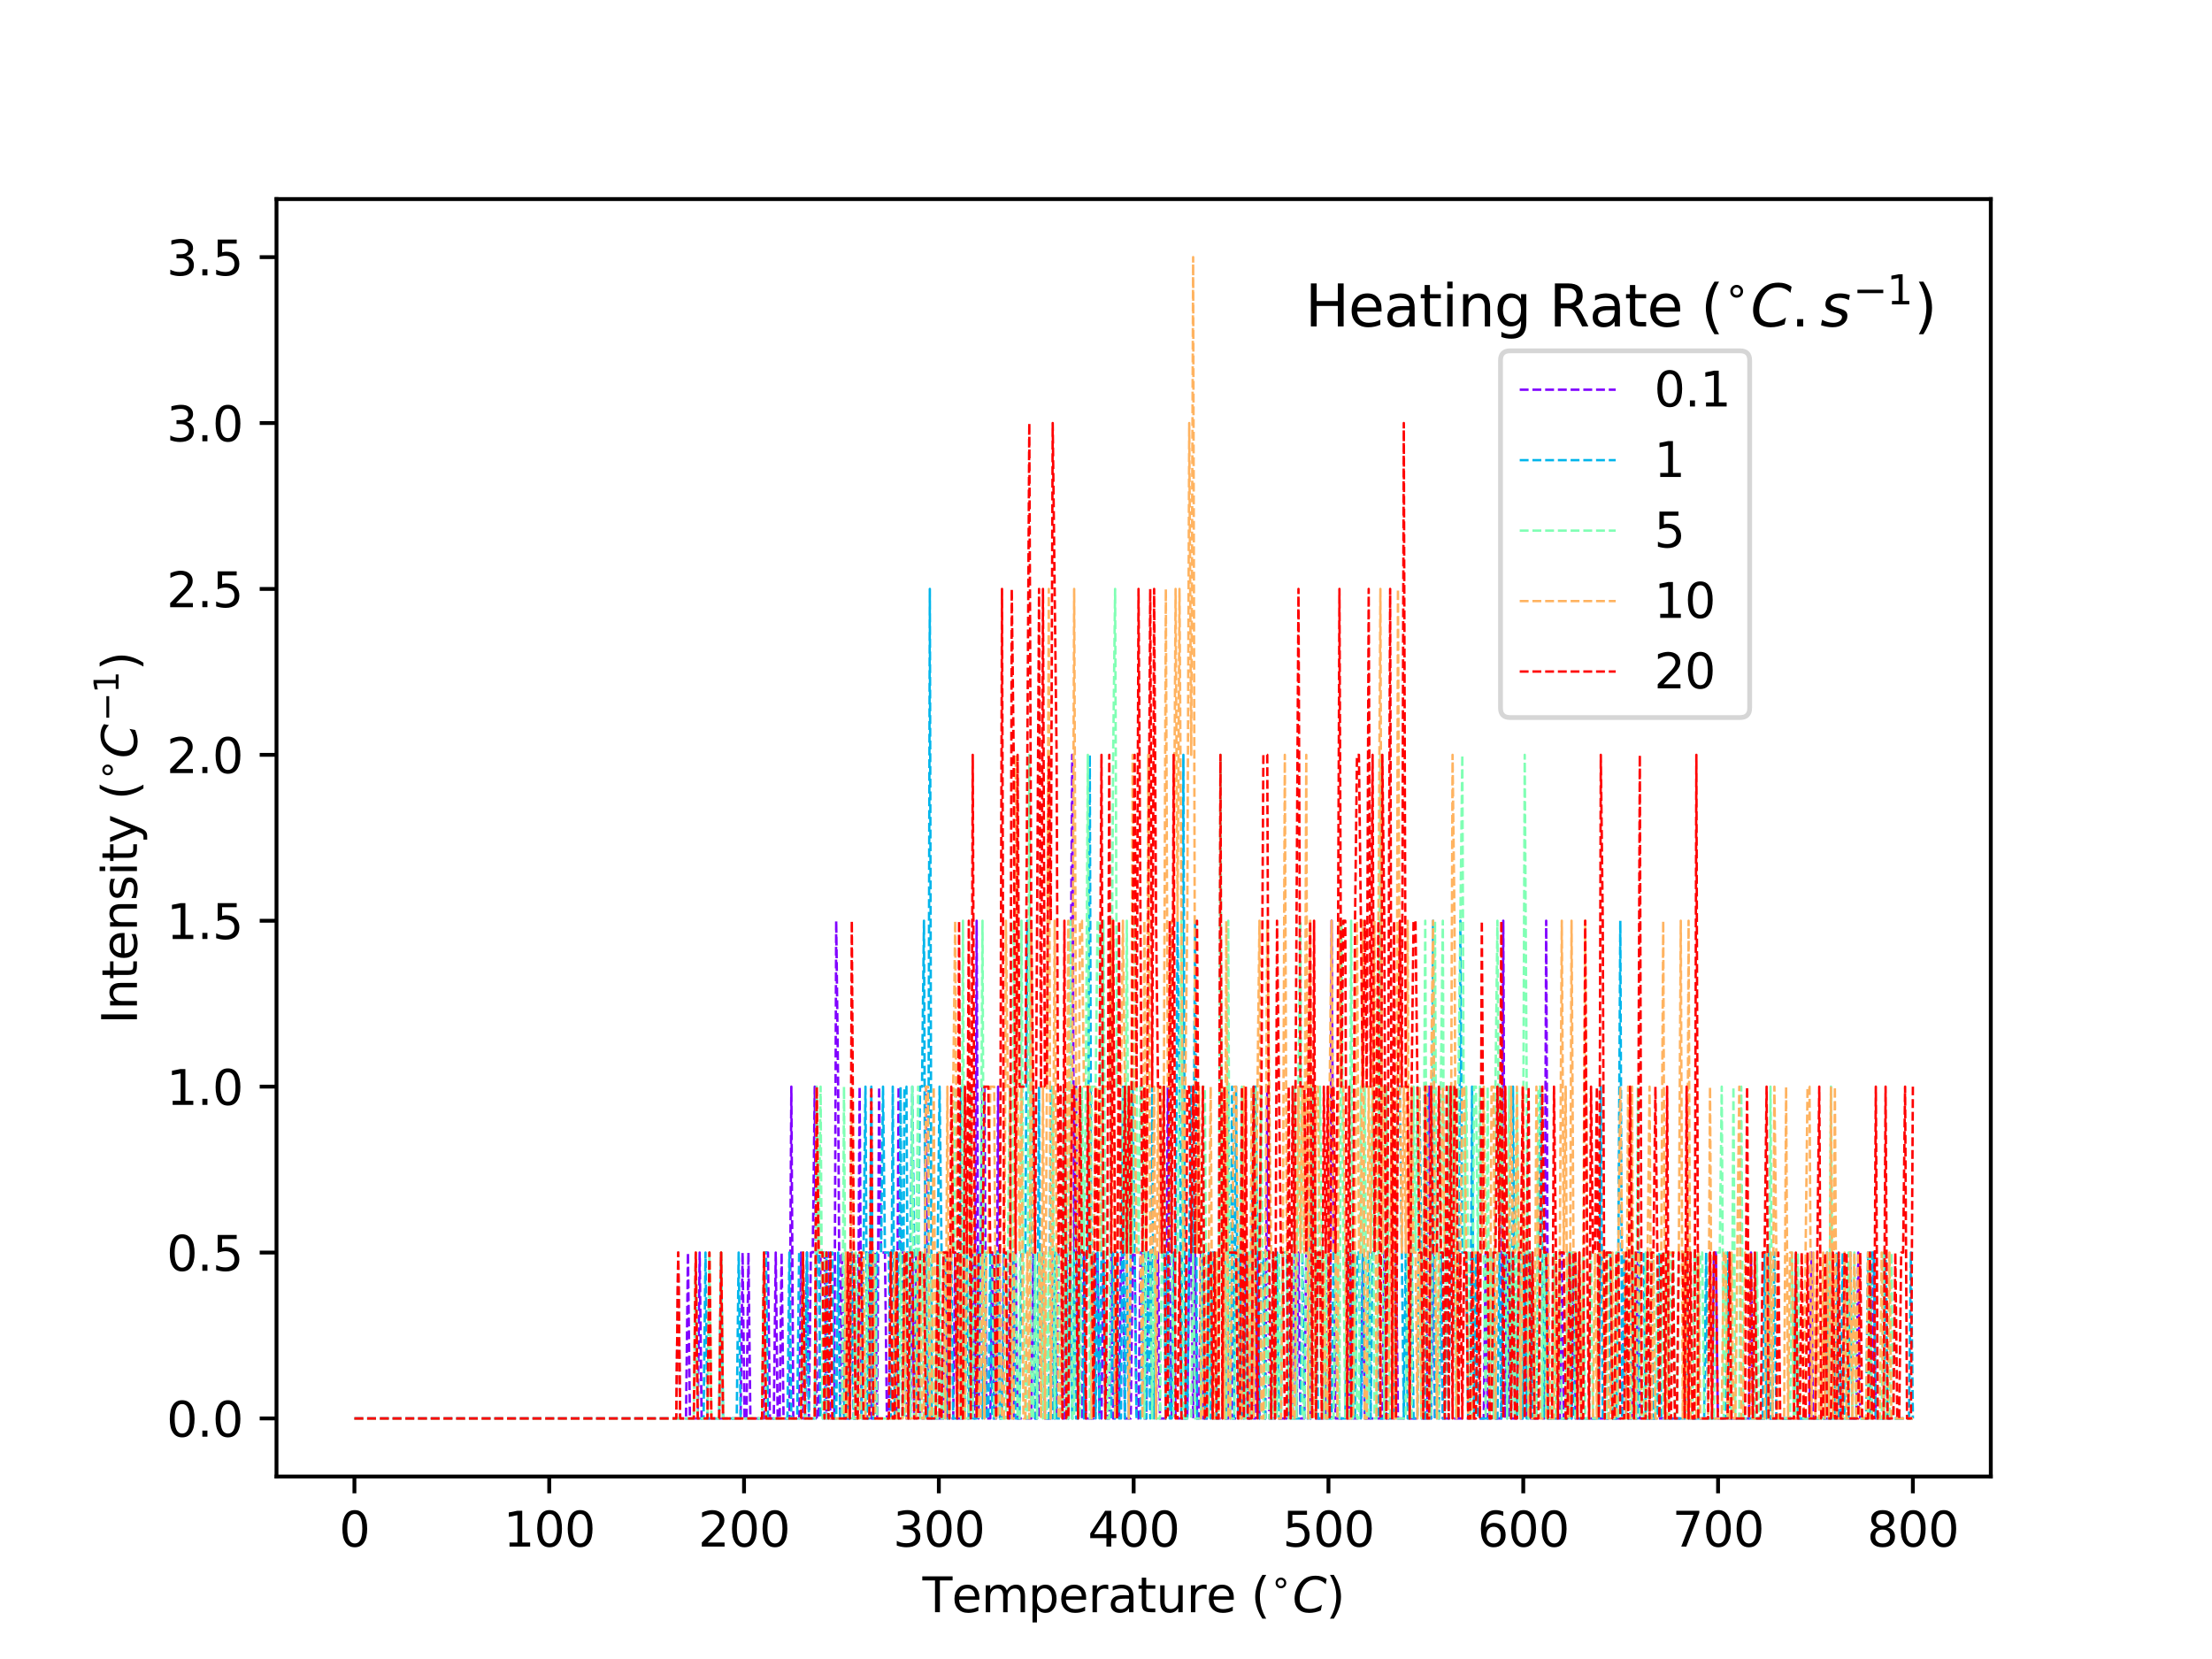 <?xml version="1.0" encoding="utf-8" standalone="no"?>
<!DOCTYPE svg PUBLIC "-//W3C//DTD SVG 1.1//EN"
  "http://www.w3.org/Graphics/SVG/1.1/DTD/svg11.dtd">
<svg xmlns:xlink="http://www.w3.org/1999/xlink" width="460.8pt" height="345.6pt" viewBox="0 0 460.8 345.6" xmlns="http://www.w3.org/2000/svg" version="1.1">
 <defs>
  <style type="text/css">*{stroke-linejoin: round; stroke-linecap: butt}</style>
 </defs>
 <g id="figure_1">
  <g id="patch_1">
   <path d="M 0 345.6 
L 460.8 345.6 
L 460.8 0 
L 0 0 
z
" style="fill: #ffffff"/>
  </g>
  <g id="axes_1">
   <g id="patch_2">
    <path d="M 57.6 307.584 
L 414.72 307.584 
L 414.72 41.472 
L 57.6 41.472 
z
" style="fill: #ffffff"/>
   </g>
   <g id="matplotlib.axis_1">
    <g id="xtick_1">
     <g id="line2d_1">
      <defs>
       <path id="m00521a5601" d="M 0 0 
L 0 3.5 
" style="stroke: #000000; stroke-width: 0.8"/>
      </defs>
      <g>
       <use xlink:href="#m00521a5601" x="73.833" y="307.584" style="stroke: #000000; stroke-width: 0.8"/>
      </g>
     </g>
     <g id="text_1">
      <!-- 0 -->
      <g transform="translate(70.651 322.182) scale(0.1 -0.1)">
       <defs>
        <path id="DejaVuSans-30" d="M 2034 4250 
Q 1547 4250 1301 3770 
Q 1056 3291 1056 2328 
Q 1056 1369 1301 889 
Q 1547 409 2034 409 
Q 2525 409 2770 889 
Q 3016 1369 3016 2328 
Q 3016 3291 2770 3770 
Q 2525 4250 2034 4250 
z
M 2034 4750 
Q 2819 4750 3233 4129 
Q 3647 3509 3647 2328 
Q 3647 1150 3233 529 
Q 2819 -91 2034 -91 
Q 1250 -91 836 529 
Q 422 1150 422 2328 
Q 422 3509 836 4129 
Q 1250 4750 2034 4750 
z
" transform="scale(0.016)"/>
       </defs>
       <use xlink:href="#DejaVuSans-30"/>
      </g>
     </g>
    </g>
    <g id="xtick_2">
     <g id="line2d_2">
      <g>
       <use xlink:href="#m00521a5601" x="114.415" y="307.584" style="stroke: #000000; stroke-width: 0.8"/>
      </g>
     </g>
     <g id="text_2">
      <!-- 100 -->
      <g transform="translate(104.871 322.182) scale(0.1 -0.1)">
       <defs>
        <path id="DejaVuSans-31" d="M 794 531 
L 1825 531 
L 1825 4091 
L 703 3866 
L 703 4441 
L 1819 4666 
L 2450 4666 
L 2450 531 
L 3481 531 
L 3481 0 
L 794 0 
L 794 531 
z
" transform="scale(0.016)"/>
       </defs>
       <use xlink:href="#DejaVuSans-31"/>
       <use xlink:href="#DejaVuSans-30" transform="translate(63.623 0)"/>
       <use xlink:href="#DejaVuSans-30" transform="translate(127.246 0)"/>
      </g>
     </g>
    </g>
    <g id="xtick_3">
     <g id="line2d_3">
      <g>
       <use xlink:href="#m00521a5601" x="154.996" y="307.584" style="stroke: #000000; stroke-width: 0.8"/>
      </g>
     </g>
     <g id="text_3">
      <!-- 200 -->
      <g transform="translate(145.453 322.182) scale(0.1 -0.1)">
       <defs>
        <path id="DejaVuSans-32" d="M 1228 531 
L 3431 531 
L 3431 0 
L 469 0 
L 469 531 
Q 828 903 1448 1529 
Q 2069 2156 2228 2338 
Q 2531 2678 2651 2914 
Q 2772 3150 2772 3378 
Q 2772 3750 2511 3984 
Q 2250 4219 1831 4219 
Q 1534 4219 1204 4116 
Q 875 4013 500 3803 
L 500 4441 
Q 881 4594 1212 4672 
Q 1544 4750 1819 4750 
Q 2544 4750 2975 4387 
Q 3406 4025 3406 3419 
Q 3406 3131 3298 2873 
Q 3191 2616 2906 2266 
Q 2828 2175 2409 1742 
Q 1991 1309 1228 531 
z
" transform="scale(0.016)"/>
       </defs>
       <use xlink:href="#DejaVuSans-32"/>
       <use xlink:href="#DejaVuSans-30" transform="translate(63.623 0)"/>
       <use xlink:href="#DejaVuSans-30" transform="translate(127.246 0)"/>
      </g>
     </g>
    </g>
    <g id="xtick_4">
     <g id="line2d_4">
      <g>
       <use xlink:href="#m00521a5601" x="195.578" y="307.584" style="stroke: #000000; stroke-width: 0.8"/>
      </g>
     </g>
     <g id="text_4">
      <!-- 300 -->
      <g transform="translate(186.034 322.182) scale(0.1 -0.1)">
       <defs>
        <path id="DejaVuSans-33" d="M 2597 2516 
Q 3050 2419 3304 2112 
Q 3559 1806 3559 1356 
Q 3559 666 3084 287 
Q 2609 -91 1734 -91 
Q 1441 -91 1130 -33 
Q 819 25 488 141 
L 488 750 
Q 750 597 1062 519 
Q 1375 441 1716 441 
Q 2309 441 2620 675 
Q 2931 909 2931 1356 
Q 2931 1769 2642 2001 
Q 2353 2234 1838 2234 
L 1294 2234 
L 1294 2753 
L 1863 2753 
Q 2328 2753 2575 2939 
Q 2822 3125 2822 3475 
Q 2822 3834 2567 4026 
Q 2313 4219 1838 4219 
Q 1578 4219 1281 4162 
Q 984 4106 628 3988 
L 628 4550 
Q 988 4650 1302 4700 
Q 1616 4750 1894 4750 
Q 2613 4750 3031 4423 
Q 3450 4097 3450 3541 
Q 3450 3153 3228 2886 
Q 3006 2619 2597 2516 
z
" transform="scale(0.016)"/>
       </defs>
       <use xlink:href="#DejaVuSans-33"/>
       <use xlink:href="#DejaVuSans-30" transform="translate(63.623 0)"/>
       <use xlink:href="#DejaVuSans-30" transform="translate(127.246 0)"/>
      </g>
     </g>
    </g>
    <g id="xtick_5">
     <g id="line2d_5">
      <g>
       <use xlink:href="#m00521a5601" x="236.16" y="307.584" style="stroke: #000000; stroke-width: 0.8"/>
      </g>
     </g>
     <g id="text_5">
      <!-- 400 -->
      <g transform="translate(226.616 322.182) scale(0.1 -0.1)">
       <defs>
        <path id="DejaVuSans-34" d="M 2419 4116 
L 825 1625 
L 2419 1625 
L 2419 4116 
z
M 2253 4666 
L 3047 4666 
L 3047 1625 
L 3713 1625 
L 3713 1100 
L 3047 1100 
L 3047 0 
L 2419 0 
L 2419 1100 
L 313 1100 
L 313 1709 
L 2253 4666 
z
" transform="scale(0.016)"/>
       </defs>
       <use xlink:href="#DejaVuSans-34"/>
       <use xlink:href="#DejaVuSans-30" transform="translate(63.623 0)"/>
       <use xlink:href="#DejaVuSans-30" transform="translate(127.246 0)"/>
      </g>
     </g>
    </g>
    <g id="xtick_6">
     <g id="line2d_6">
      <g>
       <use xlink:href="#m00521a5601" x="276.742" y="307.584" style="stroke: #000000; stroke-width: 0.8"/>
      </g>
     </g>
     <g id="text_6">
      <!-- 500 -->
      <g transform="translate(267.198 322.182) scale(0.1 -0.1)">
       <defs>
        <path id="DejaVuSans-35" d="M 691 4666 
L 3169 4666 
L 3169 4134 
L 1269 4134 
L 1269 2991 
Q 1406 3038 1543 3061 
Q 1681 3084 1819 3084 
Q 2600 3084 3056 2656 
Q 3513 2228 3513 1497 
Q 3513 744 3044 326 
Q 2575 -91 1722 -91 
Q 1428 -91 1123 -41 
Q 819 9 494 109 
L 494 744 
Q 775 591 1075 516 
Q 1375 441 1709 441 
Q 2250 441 2565 725 
Q 2881 1009 2881 1497 
Q 2881 1984 2565 2268 
Q 2250 2553 1709 2553 
Q 1456 2553 1204 2497 
Q 953 2441 691 2322 
L 691 4666 
z
" transform="scale(0.016)"/>
       </defs>
       <use xlink:href="#DejaVuSans-35"/>
       <use xlink:href="#DejaVuSans-30" transform="translate(63.623 0)"/>
       <use xlink:href="#DejaVuSans-30" transform="translate(127.246 0)"/>
      </g>
     </g>
    </g>
    <g id="xtick_7">
     <g id="line2d_7">
      <g>
       <use xlink:href="#m00521a5601" x="317.324" y="307.584" style="stroke: #000000; stroke-width: 0.8"/>
      </g>
     </g>
     <g id="text_7">
      <!-- 600 -->
      <g transform="translate(307.78 322.182) scale(0.1 -0.1)">
       <defs>
        <path id="DejaVuSans-36" d="M 2113 2584 
Q 1688 2584 1439 2293 
Q 1191 2003 1191 1497 
Q 1191 994 1439 701 
Q 1688 409 2113 409 
Q 2538 409 2786 701 
Q 3034 994 3034 1497 
Q 3034 2003 2786 2293 
Q 2538 2584 2113 2584 
z
M 3366 4563 
L 3366 3988 
Q 3128 4100 2886 4159 
Q 2644 4219 2406 4219 
Q 1781 4219 1451 3797 
Q 1122 3375 1075 2522 
Q 1259 2794 1537 2939 
Q 1816 3084 2150 3084 
Q 2853 3084 3261 2657 
Q 3669 2231 3669 1497 
Q 3669 778 3244 343 
Q 2819 -91 2113 -91 
Q 1303 -91 875 529 
Q 447 1150 447 2328 
Q 447 3434 972 4092 
Q 1497 4750 2381 4750 
Q 2619 4750 2861 4703 
Q 3103 4656 3366 4563 
z
" transform="scale(0.016)"/>
       </defs>
       <use xlink:href="#DejaVuSans-36"/>
       <use xlink:href="#DejaVuSans-30" transform="translate(63.623 0)"/>
       <use xlink:href="#DejaVuSans-30" transform="translate(127.246 0)"/>
      </g>
     </g>
    </g>
    <g id="xtick_8">
     <g id="line2d_8">
      <g>
       <use xlink:href="#m00521a5601" x="357.905" y="307.584" style="stroke: #000000; stroke-width: 0.8"/>
      </g>
     </g>
     <g id="text_8">
      <!-- 700 -->
      <g transform="translate(348.362 322.182) scale(0.1 -0.1)">
       <defs>
        <path id="DejaVuSans-37" d="M 525 4666 
L 3525 4666 
L 3525 4397 
L 1831 0 
L 1172 0 
L 2766 4134 
L 525 4134 
L 525 4666 
z
" transform="scale(0.016)"/>
       </defs>
       <use xlink:href="#DejaVuSans-37"/>
       <use xlink:href="#DejaVuSans-30" transform="translate(63.623 0)"/>
       <use xlink:href="#DejaVuSans-30" transform="translate(127.246 0)"/>
      </g>
     </g>
    </g>
    <g id="xtick_9">
     <g id="line2d_9">
      <g>
       <use xlink:href="#m00521a5601" x="398.487" y="307.584" style="stroke: #000000; stroke-width: 0.8"/>
      </g>
     </g>
     <g id="text_9">
      <!-- 800 -->
      <g transform="translate(388.944 322.182) scale(0.1 -0.1)">
       <defs>
        <path id="DejaVuSans-38" d="M 2034 2216 
Q 1584 2216 1326 1975 
Q 1069 1734 1069 1313 
Q 1069 891 1326 650 
Q 1584 409 2034 409 
Q 2484 409 2743 651 
Q 3003 894 3003 1313 
Q 3003 1734 2745 1975 
Q 2488 2216 2034 2216 
z
M 1403 2484 
Q 997 2584 770 2862 
Q 544 3141 544 3541 
Q 544 4100 942 4425 
Q 1341 4750 2034 4750 
Q 2731 4750 3128 4425 
Q 3525 4100 3525 3541 
Q 3525 3141 3298 2862 
Q 3072 2584 2669 2484 
Q 3125 2378 3379 2068 
Q 3634 1759 3634 1313 
Q 3634 634 3220 271 
Q 2806 -91 2034 -91 
Q 1263 -91 848 271 
Q 434 634 434 1313 
Q 434 1759 690 2068 
Q 947 2378 1403 2484 
z
M 1172 3481 
Q 1172 3119 1398 2916 
Q 1625 2713 2034 2713 
Q 2441 2713 2670 2916 
Q 2900 3119 2900 3481 
Q 2900 3844 2670 4047 
Q 2441 4250 2034 4250 
Q 1625 4250 1398 4047 
Q 1172 3844 1172 3481 
z
" transform="scale(0.016)"/>
       </defs>
       <use xlink:href="#DejaVuSans-38"/>
       <use xlink:href="#DejaVuSans-30" transform="translate(63.623 0)"/>
       <use xlink:href="#DejaVuSans-30" transform="translate(127.246 0)"/>
      </g>
     </g>
    </g>
    <g id="text_10">
     <!-- Temperature ($^{\circ}C$) -->
     <g transform="translate(192.16 335.862) scale(0.1 -0.1)">
      <defs>
       <path id="DejaVuSans-54" d="M -19 4666 
L 3928 4666 
L 3928 4134 
L 2272 4134 
L 2272 0 
L 1638 0 
L 1638 4134 
L -19 4134 
L -19 4666 
z
" transform="scale(0.016)"/>
       <path id="DejaVuSans-65" d="M 3597 1894 
L 3597 1613 
L 953 1613 
Q 991 1019 1311 708 
Q 1631 397 2203 397 
Q 2534 397 2845 478 
Q 3156 559 3463 722 
L 3463 178 
Q 3153 47 2828 -22 
Q 2503 -91 2169 -91 
Q 1331 -91 842 396 
Q 353 884 353 1716 
Q 353 2575 817 3079 
Q 1281 3584 2069 3584 
Q 2775 3584 3186 3129 
Q 3597 2675 3597 1894 
z
M 3022 2063 
Q 3016 2534 2758 2815 
Q 2500 3097 2075 3097 
Q 1594 3097 1305 2825 
Q 1016 2553 972 2059 
L 3022 2063 
z
" transform="scale(0.016)"/>
       <path id="DejaVuSans-6d" d="M 3328 2828 
Q 3544 3216 3844 3400 
Q 4144 3584 4550 3584 
Q 5097 3584 5394 3201 
Q 5691 2819 5691 2113 
L 5691 0 
L 5113 0 
L 5113 2094 
Q 5113 2597 4934 2840 
Q 4756 3084 4391 3084 
Q 3944 3084 3684 2787 
Q 3425 2491 3425 1978 
L 3425 0 
L 2847 0 
L 2847 2094 
Q 2847 2600 2669 2842 
Q 2491 3084 2119 3084 
Q 1678 3084 1418 2786 
Q 1159 2488 1159 1978 
L 1159 0 
L 581 0 
L 581 3500 
L 1159 3500 
L 1159 2956 
Q 1356 3278 1631 3431 
Q 1906 3584 2284 3584 
Q 2666 3584 2933 3390 
Q 3200 3197 3328 2828 
z
" transform="scale(0.016)"/>
       <path id="DejaVuSans-70" d="M 1159 525 
L 1159 -1331 
L 581 -1331 
L 581 3500 
L 1159 3500 
L 1159 2969 
Q 1341 3281 1617 3432 
Q 1894 3584 2278 3584 
Q 2916 3584 3314 3078 
Q 3713 2572 3713 1747 
Q 3713 922 3314 415 
Q 2916 -91 2278 -91 
Q 1894 -91 1617 61 
Q 1341 213 1159 525 
z
M 3116 1747 
Q 3116 2381 2855 2742 
Q 2594 3103 2138 3103 
Q 1681 3103 1420 2742 
Q 1159 2381 1159 1747 
Q 1159 1113 1420 752 
Q 1681 391 2138 391 
Q 2594 391 2855 752 
Q 3116 1113 3116 1747 
z
" transform="scale(0.016)"/>
       <path id="DejaVuSans-72" d="M 2631 2963 
Q 2534 3019 2420 3045 
Q 2306 3072 2169 3072 
Q 1681 3072 1420 2755 
Q 1159 2438 1159 1844 
L 1159 0 
L 581 0 
L 581 3500 
L 1159 3500 
L 1159 2956 
Q 1341 3275 1631 3429 
Q 1922 3584 2338 3584 
Q 2397 3584 2469 3576 
Q 2541 3569 2628 3553 
L 2631 2963 
z
" transform="scale(0.016)"/>
       <path id="DejaVuSans-61" d="M 2194 1759 
Q 1497 1759 1228 1600 
Q 959 1441 959 1056 
Q 959 750 1161 570 
Q 1363 391 1709 391 
Q 2188 391 2477 730 
Q 2766 1069 2766 1631 
L 2766 1759 
L 2194 1759 
z
M 3341 1997 
L 3341 0 
L 2766 0 
L 2766 531 
Q 2569 213 2275 61 
Q 1981 -91 1556 -91 
Q 1019 -91 701 211 
Q 384 513 384 1019 
Q 384 1609 779 1909 
Q 1175 2209 1959 2209 
L 2766 2209 
L 2766 2266 
Q 2766 2663 2505 2880 
Q 2244 3097 1772 3097 
Q 1472 3097 1187 3025 
Q 903 2953 641 2809 
L 641 3341 
Q 956 3463 1253 3523 
Q 1550 3584 1831 3584 
Q 2591 3584 2966 3190 
Q 3341 2797 3341 1997 
z
" transform="scale(0.016)"/>
       <path id="DejaVuSans-74" d="M 1172 4494 
L 1172 3500 
L 2356 3500 
L 2356 3053 
L 1172 3053 
L 1172 1153 
Q 1172 725 1289 603 
Q 1406 481 1766 481 
L 2356 481 
L 2356 0 
L 1766 0 
Q 1100 0 847 248 
Q 594 497 594 1153 
L 594 3053 
L 172 3053 
L 172 3500 
L 594 3500 
L 594 4494 
L 1172 4494 
z
" transform="scale(0.016)"/>
       <path id="DejaVuSans-75" d="M 544 1381 
L 544 3500 
L 1119 3500 
L 1119 1403 
Q 1119 906 1312 657 
Q 1506 409 1894 409 
Q 2359 409 2629 706 
Q 2900 1003 2900 1516 
L 2900 3500 
L 3475 3500 
L 3475 0 
L 2900 0 
L 2900 538 
Q 2691 219 2414 64 
Q 2138 -91 1772 -91 
Q 1169 -91 856 284 
Q 544 659 544 1381 
z
M 1991 3584 
L 1991 3584 
z
" transform="scale(0.016)"/>
       <path id="DejaVuSans-20" transform="scale(0.016)"/>
       <path id="DejaVuSans-28" d="M 1984 4856 
Q 1566 4138 1362 3434 
Q 1159 2731 1159 2009 
Q 1159 1288 1364 580 
Q 1569 -128 1984 -844 
L 1484 -844 
Q 1016 -109 783 600 
Q 550 1309 550 2009 
Q 550 2706 781 3412 
Q 1013 4119 1484 4856 
L 1984 4856 
z
" transform="scale(0.016)"/>
       <path id="DejaVuSans-2218" d="M 2000 2619 
Q 1750 2619 1578 2445 
Q 1406 2272 1406 2022 
Q 1406 1775 1578 1605 
Q 1750 1435 2000 1435 
Q 2250 1435 2422 1605 
Q 2594 1775 2594 2022 
Q 2594 2269 2420 2444 
Q 2247 2619 2000 2619 
z
M 2000 3022 
Q 2200 3022 2384 2945 
Q 2569 2869 2703 2725 
Q 2847 2585 2919 2406 
Q 2991 2228 2991 2022 
Q 2991 1610 2702 1324 
Q 2413 1038 1994 1038 
Q 1572 1038 1290 1319 
Q 1009 1600 1009 2022 
Q 1009 2441 1296 2731 
Q 1584 3022 2000 3022 
z
" transform="scale(0.016)"/>
       <path id="DejaVuSans-Oblique-43" d="M 4447 4306 
L 4319 3641 
Q 4019 3944 3683 4091 
Q 3347 4238 2956 4238 
Q 2422 4238 2017 3981 
Q 1613 3725 1319 3200 
Q 1131 2863 1032 2486 
Q 934 2109 934 1728 
Q 934 1091 1264 756 
Q 1594 422 2222 422 
Q 2656 422 3056 561 
Q 3456 700 3834 978 
L 3688 231 
Q 3316 72 2936 -9 
Q 2556 -91 2175 -91 
Q 1278 -91 773 396 
Q 269 884 269 1753 
Q 269 2309 461 2846 
Q 653 3384 1013 3828 
Q 1394 4300 1883 4525 
Q 2372 4750 3022 4750 
Q 3422 4750 3780 4639 
Q 4138 4528 4447 4306 
z
" transform="scale(0.016)"/>
       <path id="DejaVuSans-29" d="M 513 4856 
L 1013 4856 
Q 1481 4119 1714 3412 
Q 1947 2706 1947 2009 
Q 1947 1309 1714 600 
Q 1481 -109 1013 -844 
L 513 -844 
Q 928 -128 1133 580 
Q 1338 1288 1338 2009 
Q 1338 2731 1133 3434 
Q 928 4138 513 4856 
z
" transform="scale(0.016)"/>
      </defs>
      <use xlink:href="#DejaVuSans-54" transform="translate(0 0.125)"/>
      <use xlink:href="#DejaVuSans-65" transform="translate(61.084 0.125)"/>
      <use xlink:href="#DejaVuSans-6d" transform="translate(122.607 0.125)"/>
      <use xlink:href="#DejaVuSans-70" transform="translate(220.02 0.125)"/>
      <use xlink:href="#DejaVuSans-65" transform="translate(283.496 0.125)"/>
      <use xlink:href="#DejaVuSans-72" transform="translate(345.02 0.125)"/>
      <use xlink:href="#DejaVuSans-61" transform="translate(386.133 0.125)"/>
      <use xlink:href="#DejaVuSans-74" transform="translate(447.412 0.125)"/>
      <use xlink:href="#DejaVuSans-75" transform="translate(486.621 0.125)"/>
      <use xlink:href="#DejaVuSans-72" transform="translate(550 0.125)"/>
      <use xlink:href="#DejaVuSans-65" transform="translate(591.113 0.125)"/>
      <use xlink:href="#DejaVuSans-20" transform="translate(652.637 0.125)"/>
      <use xlink:href="#DejaVuSans-28" transform="translate(684.424 0.125)"/>
      <use xlink:href="#DejaVuSans-2218" transform="translate(724.395 38.406) scale(0.7)"/>
      <use xlink:href="#DejaVuSans-Oblique-43" transform="translate(770.947 0.125)"/>
      <use xlink:href="#DejaVuSans-29" transform="translate(840.771 0.125)"/>
     </g>
    </g>
   </g>
   <g id="matplotlib.axis_2">
    <g id="ytick_1">
     <g id="line2d_10">
      <defs>
       <path id="mabcb70d4a6" d="M 0 0 
L -3.5 0 
" style="stroke: #000000; stroke-width: 0.8"/>
      </defs>
      <g>
       <use xlink:href="#mabcb70d4a6" x="57.6" y="295.488" style="stroke: #000000; stroke-width: 0.8"/>
      </g>
     </g>
     <g id="text_11">
      <!-- 0.0 -->
      <g transform="translate(34.697 299.287) scale(0.1 -0.1)">
       <defs>
        <path id="DejaVuSans-2e" d="M 684 794 
L 1344 794 
L 1344 0 
L 684 0 
L 684 794 
z
" transform="scale(0.016)"/>
       </defs>
       <use xlink:href="#DejaVuSans-30"/>
       <use xlink:href="#DejaVuSans-2e" transform="translate(63.623 0)"/>
       <use xlink:href="#DejaVuSans-30" transform="translate(95.41 0)"/>
      </g>
     </g>
    </g>
    <g id="ytick_2">
     <g id="line2d_11">
      <g>
       <use xlink:href="#mabcb70d4a6" x="57.6" y="260.928" style="stroke: #000000; stroke-width: 0.8"/>
      </g>
     </g>
     <g id="text_12">
      <!-- 0.5 -->
      <g transform="translate(34.697 264.727) scale(0.1 -0.1)">
       <use xlink:href="#DejaVuSans-30"/>
       <use xlink:href="#DejaVuSans-2e" transform="translate(63.623 0)"/>
       <use xlink:href="#DejaVuSans-35" transform="translate(95.41 0)"/>
      </g>
     </g>
    </g>
    <g id="ytick_3">
     <g id="line2d_12">
      <g>
       <use xlink:href="#mabcb70d4a6" x="57.6" y="226.368" style="stroke: #000000; stroke-width: 0.8"/>
      </g>
     </g>
     <g id="text_13">
      <!-- 1.0 -->
      <g transform="translate(34.697 230.167) scale(0.1 -0.1)">
       <use xlink:href="#DejaVuSans-31"/>
       <use xlink:href="#DejaVuSans-2e" transform="translate(63.623 0)"/>
       <use xlink:href="#DejaVuSans-30" transform="translate(95.41 0)"/>
      </g>
     </g>
    </g>
    <g id="ytick_4">
     <g id="line2d_13">
      <g>
       <use xlink:href="#mabcb70d4a6" x="57.6" y="191.808" style="stroke: #000000; stroke-width: 0.8"/>
      </g>
     </g>
     <g id="text_14">
      <!-- 1.5 -->
      <g transform="translate(34.697 195.607) scale(0.1 -0.1)">
       <use xlink:href="#DejaVuSans-31"/>
       <use xlink:href="#DejaVuSans-2e" transform="translate(63.623 0)"/>
       <use xlink:href="#DejaVuSans-35" transform="translate(95.41 0)"/>
      </g>
     </g>
    </g>
    <g id="ytick_5">
     <g id="line2d_14">
      <g>
       <use xlink:href="#mabcb70d4a6" x="57.6" y="157.248" style="stroke: #000000; stroke-width: 0.8"/>
      </g>
     </g>
     <g id="text_15">
      <!-- 2.0 -->
      <g transform="translate(34.697 161.047) scale(0.1 -0.1)">
       <use xlink:href="#DejaVuSans-32"/>
       <use xlink:href="#DejaVuSans-2e" transform="translate(63.623 0)"/>
       <use xlink:href="#DejaVuSans-30" transform="translate(95.41 0)"/>
      </g>
     </g>
    </g>
    <g id="ytick_6">
     <g id="line2d_15">
      <g>
       <use xlink:href="#mabcb70d4a6" x="57.6" y="122.688" style="stroke: #000000; stroke-width: 0.8"/>
      </g>
     </g>
     <g id="text_16">
      <!-- 2.5 -->
      <g transform="translate(34.697 126.487) scale(0.1 -0.1)">
       <use xlink:href="#DejaVuSans-32"/>
       <use xlink:href="#DejaVuSans-2e" transform="translate(63.623 0)"/>
       <use xlink:href="#DejaVuSans-35" transform="translate(95.41 0)"/>
      </g>
     </g>
    </g>
    <g id="ytick_7">
     <g id="line2d_16">
      <g>
       <use xlink:href="#mabcb70d4a6" x="57.6" y="88.128" style="stroke: #000000; stroke-width: 0.8"/>
      </g>
     </g>
     <g id="text_17">
      <!-- 3.0 -->
      <g transform="translate(34.697 91.927) scale(0.1 -0.1)">
       <use xlink:href="#DejaVuSans-33"/>
       <use xlink:href="#DejaVuSans-2e" transform="translate(63.623 0)"/>
       <use xlink:href="#DejaVuSans-30" transform="translate(95.41 0)"/>
      </g>
     </g>
    </g>
    <g id="ytick_8">
     <g id="line2d_17">
      <g>
       <use xlink:href="#mabcb70d4a6" x="57.6" y="53.568" style="stroke: #000000; stroke-width: 0.8"/>
      </g>
     </g>
     <g id="text_18">
      <!-- 3.5 -->
      <g transform="translate(34.697 57.367) scale(0.1 -0.1)">
       <use xlink:href="#DejaVuSans-33"/>
       <use xlink:href="#DejaVuSans-2e" transform="translate(63.623 0)"/>
       <use xlink:href="#DejaVuSans-35" transform="translate(95.41 0)"/>
      </g>
     </g>
    </g>
    <g id="text_19">
     <!-- Intensity ($^{\circ}C^{-1}$) -->
     <g transform="translate(28.597 213.328) rotate(-90) scale(0.1 -0.1)">
      <defs>
       <path id="DejaVuSans-49" d="M 628 4666 
L 1259 4666 
L 1259 0 
L 628 0 
L 628 4666 
z
" transform="scale(0.016)"/>
       <path id="DejaVuSans-6e" d="M 3513 2113 
L 3513 0 
L 2938 0 
L 2938 2094 
Q 2938 2591 2744 2837 
Q 2550 3084 2163 3084 
Q 1697 3084 1428 2787 
Q 1159 2491 1159 1978 
L 1159 0 
L 581 0 
L 581 3500 
L 1159 3500 
L 1159 2956 
Q 1366 3272 1645 3428 
Q 1925 3584 2291 3584 
Q 2894 3584 3203 3211 
Q 3513 2838 3513 2113 
z
" transform="scale(0.016)"/>
       <path id="DejaVuSans-73" d="M 2834 3397 
L 2834 2853 
Q 2591 2978 2328 3040 
Q 2066 3103 1784 3103 
Q 1356 3103 1142 2972 
Q 928 2841 928 2578 
Q 928 2378 1081 2264 
Q 1234 2150 1697 2047 
L 1894 2003 
Q 2506 1872 2764 1633 
Q 3022 1394 3022 966 
Q 3022 478 2636 193 
Q 2250 -91 1575 -91 
Q 1294 -91 989 -36 
Q 684 19 347 128 
L 347 722 
Q 666 556 975 473 
Q 1284 391 1588 391 
Q 1994 391 2212 530 
Q 2431 669 2431 922 
Q 2431 1156 2273 1281 
Q 2116 1406 1581 1522 
L 1381 1569 
Q 847 1681 609 1914 
Q 372 2147 372 2553 
Q 372 3047 722 3315 
Q 1072 3584 1716 3584 
Q 2034 3584 2315 3537 
Q 2597 3491 2834 3397 
z
" transform="scale(0.016)"/>
       <path id="DejaVuSans-69" d="M 603 3500 
L 1178 3500 
L 1178 0 
L 603 0 
L 603 3500 
z
M 603 4863 
L 1178 4863 
L 1178 4134 
L 603 4134 
L 603 4863 
z
" transform="scale(0.016)"/>
       <path id="DejaVuSans-79" d="M 2059 -325 
Q 1816 -950 1584 -1140 
Q 1353 -1331 966 -1331 
L 506 -1331 
L 506 -850 
L 844 -850 
Q 1081 -850 1212 -737 
Q 1344 -625 1503 -206 
L 1606 56 
L 191 3500 
L 800 3500 
L 1894 763 
L 2988 3500 
L 3597 3500 
L 2059 -325 
z
" transform="scale(0.016)"/>
       <path id="DejaVuSans-2212" d="M 678 2272 
L 4684 2272 
L 4684 1741 
L 678 1741 
L 678 2272 
z
" transform="scale(0.016)"/>
      </defs>
      <use xlink:href="#DejaVuSans-49" transform="translate(0 0.684)"/>
      <use xlink:href="#DejaVuSans-6e" transform="translate(29.492 0.684)"/>
      <use xlink:href="#DejaVuSans-74" transform="translate(92.871 0.684)"/>
      <use xlink:href="#DejaVuSans-65" transform="translate(132.08 0.684)"/>
      <use xlink:href="#DejaVuSans-6e" transform="translate(193.604 0.684)"/>
      <use xlink:href="#DejaVuSans-73" transform="translate(256.982 0.684)"/>
      <use xlink:href="#DejaVuSans-69" transform="translate(309.082 0.684)"/>
      <use xlink:href="#DejaVuSans-74" transform="translate(336.865 0.684)"/>
      <use xlink:href="#DejaVuSans-79" transform="translate(376.074 0.684)"/>
      <use xlink:href="#DejaVuSans-20" transform="translate(435.254 0.684)"/>
      <use xlink:href="#DejaVuSans-28" transform="translate(467.041 0.684)"/>
      <use xlink:href="#DejaVuSans-2218" transform="translate(507.012 38.966) scale(0.7)"/>
      <use xlink:href="#DejaVuSans-Oblique-43" transform="translate(553.564 0.684)"/>
      <use xlink:href="#DejaVuSans-2212" transform="translate(630.589 38.966) scale(0.7)"/>
      <use xlink:href="#DejaVuSans-31" transform="translate(689.242 38.966) scale(0.7)"/>
      <use xlink:href="#DejaVuSans-29" transform="translate(736.512 0.684)"/>
     </g>
    </g>
   </g>
   <g id="line2d_18">
    <path d="M 73.833 295.488 
L 140.877 295.488 
L 141.283 260.928 
L 141.689 295.488 
L 142.908 295.488 
L 143.314 260.928 
L 143.721 295.488 
L 145.346 295.488 
L 145.752 260.928 
L 146.159 295.488 
L 154.285 295.488 
L 154.692 260.928 
L 155.098 295.488 
L 155.504 295.488 
L 155.911 260.928 
L 156.317 295.488 
L 159.161 295.488 
L 159.568 260.928 
L 159.974 260.928 
L 160.38 295.488 
L 161.193 295.488 
L 161.599 260.928 
L 162.005 295.488 
L 162.412 295.488 
L 162.818 260.928 
L 163.224 295.488 
L 164.443 295.488 
L 164.85 226.368 
L 165.256 295.488 
L 166.475 295.488 
L 166.881 260.928 
L 167.288 295.488 
L 167.694 295.488 
L 168.1 260.928 
L 168.507 295.488 
L 168.913 260.928 
L 169.319 260.928 
L 169.726 226.368 
L 170.132 295.488 
L 170.538 295.488 
L 170.945 260.928 
L 171.757 260.928 
L 172.164 295.488 
L 172.57 260.928 
L 172.976 295.488 
L 173.789 295.488 
L 174.195 191.808 
L 174.602 226.368 
L 175.008 295.488 
L 175.414 260.928 
L 175.821 295.488 
L 177.04 295.488 
L 177.446 260.928 
L 177.852 295.488 
L 178.665 295.488 
L 179.071 226.368 
L 179.478 295.488 
L 180.696 295.488 
L 181.103 260.928 
L 181.509 295.488 
L 181.915 295.488 
L 182.322 260.928 
L 182.728 295.488 
L 183.134 226.368 
L 183.541 260.928 
L 184.353 260.928 
L 184.76 295.488 
L 185.166 295.488 
L 185.572 260.928 
L 186.385 260.928 
L 186.791 295.488 
L 187.198 226.368 
L 187.604 260.928 
L 188.417 260.928 
L 188.823 295.488 
L 189.636 295.488 
L 190.042 260.928 
L 190.448 295.488 
L 190.855 260.928 
L 191.261 260.928 
L 191.667 295.488 
L 192.48 295.488 
L 192.886 226.368 
L 193.293 295.488 
L 196.543 295.488 
L 196.95 260.928 
L 197.356 295.488 
L 198.575 295.488 
L 198.981 260.928 
L 199.387 295.488 
L 201.825 295.488 
L 202.232 260.928 
L 202.638 260.928 
L 203.044 295.488 
L 203.451 191.808 
L 203.857 295.488 
L 204.67 226.368 
L 205.076 226.368 
L 205.482 295.488 
L 206.295 295.488 
L 206.701 260.928 
L 207.108 295.488 
L 207.514 295.488 
L 207.92 226.368 
L 208.327 295.488 
L 208.733 295.488 
L 209.139 260.928 
L 209.952 260.928 
L 210.358 295.488 
L 210.765 260.928 
L 211.171 295.488 
L 211.577 260.928 
L 211.984 295.488 
L 214.828 295.488 
L 215.234 260.928 
L 215.641 295.488 
L 216.453 295.488 
L 216.86 260.928 
L 217.266 260.928 
L 217.672 295.488 
L 218.891 295.488 
L 219.297 260.928 
L 219.704 295.488 
L 220.11 295.488 
L 220.516 260.928 
L 220.923 295.488 
L 221.735 295.488 
L 222.142 260.928 
L 222.548 295.488 
L 223.361 157.248 
L 223.767 260.928 
L 224.173 226.368 
L 224.58 295.488 
L 225.392 295.488 
L 225.799 260.928 
L 226.205 295.488 
L 227.83 295.488 
L 228.237 260.928 
L 228.643 260.928 
L 229.049 295.488 
L 229.456 295.488 
L 229.862 260.928 
L 230.268 260.928 
L 230.675 295.488 
L 231.081 295.488 
L 231.487 260.928 
L 231.894 295.488 
L 233.113 295.488 
L 233.519 260.928 
L 233.925 260.928 
L 234.332 295.488 
L 235.551 295.488 
L 235.957 260.928 
L 236.363 260.928 
L 236.769 295.488 
L 237.176 295.488 
L 237.582 260.928 
L 237.988 260.928 
L 238.395 295.488 
L 238.801 295.488 
L 239.207 260.928 
L 239.614 260.928 
L 240.02 295.488 
L 240.833 295.488 
L 241.239 260.928 
L 241.645 295.488 
L 242.864 295.488 
L 243.271 226.368 
L 244.083 295.488 
L 244.49 260.928 
L 244.896 295.488 
L 247.334 295.488 
L 247.74 260.928 
L 248.147 260.928 
L 248.553 295.488 
L 248.959 260.928 
L 249.366 295.488 
L 249.772 295.488 
L 250.178 260.928 
L 250.585 295.488 
L 255.867 295.488 
L 256.273 260.928 
L 256.679 295.488 
L 257.898 295.488 
L 258.305 260.928 
L 258.711 295.488 
L 259.117 295.488 
L 259.524 260.928 
L 259.93 295.488 
L 260.336 295.488 
L 260.743 260.928 
L 261.149 295.488 
L 261.555 295.488 
L 261.962 260.928 
L 262.368 295.488 
L 263.587 295.488 
L 263.993 226.368 
L 264.4 295.488 
L 268.463 295.488 
L 268.869 260.928 
L 269.276 295.488 
L 269.682 260.928 
L 270.088 295.488 
L 270.495 260.928 
L 270.901 295.488 
L 271.714 295.488 
L 272.12 260.928 
L 272.526 260.928 
L 272.933 295.488 
L 276.183 295.488 
L 276.589 260.928 
L 276.996 295.488 
L 277.402 191.808 
L 277.808 260.928 
L 278.215 295.488 
L 281.059 295.488 
L 281.465 260.928 
L 281.872 295.488 
L 283.497 295.488 
L 283.903 260.928 
L 284.31 295.488 
L 287.967 295.488 
L 288.373 260.928 
L 288.779 295.488 
L 290.405 295.488 
L 290.811 260.928 
L 291.217 295.488 
L 297.312 295.488 
L 297.718 226.368 
L 298.125 295.488 
L 298.531 260.928 
L 298.937 295.488 
L 299.75 295.488 
L 300.156 260.928 
L 300.563 295.488 
L 309.096 295.488 
L 309.502 260.928 
L 309.908 295.488 
L 312.752 295.488 
L 313.159 191.808 
L 313.565 295.488 
L 313.971 260.928 
L 314.378 295.488 
L 316.003 295.488 
L 316.409 260.928 
L 316.816 295.488 
L 318.035 295.488 
L 318.441 260.928 
L 318.847 295.488 
L 321.692 295.488 
L 322.098 191.808 
L 322.504 295.488 
L 324.942 295.488 
L 325.349 260.928 
L 325.755 295.488 
L 327.38 295.488 
L 327.787 260.928 
L 328.193 295.488 
L 337.945 295.488 
L 338.351 260.928 
L 338.757 295.488 
L 339.976 295.488 
L 340.383 260.928 
L 340.789 295.488 
L 341.195 260.928 
L 341.602 295.488 
L 350.947 295.488 
L 351.353 260.928 
L 351.76 295.488 
L 356.636 295.488 
L 357.042 260.928 
L 357.448 260.928 
L 357.855 295.488 
L 364.356 295.488 
L 364.762 260.928 
L 365.169 295.488 
L 376.952 295.488 
L 377.358 260.928 
L 377.765 295.488 
L 386.704 295.488 
L 387.11 260.928 
L 387.516 295.488 
L 389.142 295.488 
L 389.548 260.928 
L 389.954 295.488 
L 390.361 260.928 
L 390.767 295.488 
L 398.487 295.488 
L 398.487 295.488 
" clip-path="url(#pffddee89f3)" style="fill: none; stroke-dasharray: 1.85,0.8; stroke-dashoffset: 0; stroke: #8000ff; stroke-width: 0.5"/>
   </g>
   <g id="line2d_19">
    <path d="M 73.833 295.488 
L 146.565 295.488 
L 146.971 260.928 
L 147.378 295.488 
L 149.816 295.488 
L 150.222 260.928 
L 150.628 295.488 
L 153.473 295.488 
L 153.879 260.928 
L 154.285 295.488 
L 158.755 295.488 
L 159.161 260.928 
L 159.568 260.928 
L 159.974 295.488 
L 164.037 295.488 
L 164.443 260.928 
L 164.85 295.488 
L 166.069 295.488 
L 166.475 260.928 
L 167.288 260.928 
L 167.694 295.488 
L 168.1 260.928 
L 168.507 295.488 
L 169.726 295.488 
L 170.132 260.928 
L 170.538 260.928 
L 170.945 295.488 
L 171.757 295.488 
L 172.164 260.928 
L 172.57 295.488 
L 172.976 260.928 
L 173.383 260.928 
L 173.789 295.488 
L 174.195 295.488 
L 174.602 260.928 
L 175.008 295.488 
L 175.821 295.488 
L 176.227 260.928 
L 176.633 295.488 
L 177.04 295.488 
L 177.446 260.928 
L 177.852 295.488 
L 179.478 295.488 
L 180.29 226.368 
L 180.696 295.488 
L 181.103 295.488 
L 181.509 226.368 
L 181.915 295.488 
L 182.322 295.488 
L 182.728 260.928 
L 183.541 260.928 
L 183.947 226.368 
L 184.353 260.928 
L 185.166 260.928 
L 185.572 295.488 
L 185.979 226.368 
L 186.385 295.488 
L 186.791 260.928 
L 187.198 295.488 
L 187.604 226.368 
L 188.01 295.488 
L 188.417 226.368 
L 188.823 226.368 
L 189.229 295.488 
L 190.042 226.368 
L 190.855 295.488 
L 191.667 226.368 
L 192.074 226.368 
L 192.48 191.808 
L 192.886 295.488 
L 193.293 295.488 
L 193.699 122.688 
L 194.105 295.488 
L 194.918 295.488 
L 195.731 226.368 
L 196.137 260.928 
L 196.95 260.928 
L 197.356 295.488 
L 197.762 295.488 
L 198.169 260.928 
L 198.575 295.488 
L 199.387 295.488 
L 200.2 226.368 
L 200.606 295.488 
L 201.013 295.488 
L 201.419 260.928 
L 201.825 295.488 
L 202.232 260.928 
L 202.638 295.488 
L 203.451 295.488 
L 203.857 260.928 
L 204.263 260.928 
L 204.67 295.488 
L 205.076 260.928 
L 205.482 295.488 
L 205.889 295.488 
L 206.295 260.928 
L 206.701 295.488 
L 207.108 295.488 
L 207.514 260.928 
L 207.92 260.928 
L 208.327 295.488 
L 208.733 295.488 
L 209.139 260.928 
L 211.171 260.928 
L 211.577 295.488 
L 212.39 295.488 
L 212.796 260.928 
L 213.609 260.928 
L 214.015 191.808 
L 214.422 260.928 
L 214.828 260.928 
L 215.234 226.368 
L 215.641 295.488 
L 216.047 295.488 
L 216.453 226.368 
L 216.86 295.488 
L 217.266 260.928 
L 217.672 295.488 
L 218.485 295.488 
L 218.891 226.368 
L 219.297 295.488 
L 219.704 260.928 
L 220.11 295.488 
L 221.329 295.488 
L 221.735 226.368 
L 222.548 295.488 
L 222.954 260.928 
L 223.361 295.488 
L 223.767 260.928 
L 224.173 295.488 
L 224.58 295.488 
L 224.986 260.928 
L 225.392 260.928 
L 225.799 295.488 
L 226.205 260.928 
L 226.611 260.928 
L 227.018 157.248 
L 227.424 295.488 
L 227.83 260.928 
L 228.237 295.488 
L 228.643 260.928 
L 229.049 295.488 
L 229.456 260.928 
L 229.862 260.928 
L 230.268 295.488 
L 231.487 295.488 
L 231.894 260.928 
L 232.3 295.488 
L 232.706 260.928 
L 233.113 295.488 
L 233.519 295.488 
L 233.925 226.368 
L 234.332 295.488 
L 234.738 260.928 
L 235.144 295.488 
L 235.957 226.368 
L 236.769 295.488 
L 237.582 295.488 
L 237.988 260.928 
L 238.395 260.928 
L 238.801 295.488 
L 239.207 260.928 
L 239.614 295.488 
L 240.02 226.368 
L 240.426 295.488 
L 240.833 260.928 
L 242.458 260.928 
L 242.864 295.488 
L 243.271 260.928 
L 243.677 295.488 
L 244.083 295.488 
L 244.49 260.928 
L 244.896 260.928 
L 245.302 191.808 
L 245.709 226.368 
L 246.115 295.488 
L 246.521 157.248 
L 246.928 295.488 
L 247.334 295.488 
L 248.147 226.368 
L 248.553 260.928 
L 248.959 191.808 
L 249.366 295.488 
L 250.178 295.488 
L 250.585 260.928 
L 250.991 295.488 
L 251.397 295.488 
L 251.804 260.928 
L 252.21 295.488 
L 252.616 260.928 
L 253.023 260.928 
L 253.429 295.488 
L 254.648 295.488 
L 255.054 260.928 
L 255.46 295.488 
L 255.867 226.368 
L 256.273 295.488 
L 256.679 226.368 
L 257.086 295.488 
L 257.492 226.368 
L 257.898 295.488 
L 258.305 260.928 
L 258.711 295.488 
L 259.117 295.488 
L 259.524 260.928 
L 259.93 295.488 
L 260.336 295.488 
L 261.149 226.368 
L 261.555 226.368 
L 262.368 295.488 
L 262.774 260.928 
L 263.181 260.928 
L 263.587 295.488 
L 264.806 295.488 
L 265.212 260.928 
L 265.619 295.488 
L 266.025 260.928 
L 266.431 295.488 
L 266.838 295.488 
L 267.244 260.928 
L 268.057 260.928 
L 268.463 295.488 
L 270.901 295.488 
L 271.307 260.928 
L 271.714 295.488 
L 272.526 295.488 
L 273.339 226.368 
L 273.745 260.928 
L 274.151 260.928 
L 274.558 295.488 
L 277.402 295.488 
L 277.808 260.928 
L 278.215 260.928 
L 278.621 295.488 
L 280.246 295.488 
L 280.653 260.928 
L 281.059 260.928 
L 281.465 295.488 
L 282.278 295.488 
L 282.684 260.928 
L 283.091 260.928 
L 283.497 295.488 
L 283.903 260.928 
L 284.31 295.488 
L 284.716 295.488 
L 285.122 260.928 
L 285.529 295.488 
L 285.935 260.928 
L 286.748 260.928 
L 287.154 295.488 
L 288.373 295.488 
L 288.779 260.928 
L 289.186 295.488 
L 290.405 295.488 
L 291.217 226.368 
L 291.624 226.368 
L 292.436 295.488 
L 292.842 260.928 
L 293.249 295.488 
L 293.655 295.488 
L 294.061 260.928 
L 294.468 295.488 
L 295.28 295.488 
L 295.687 226.368 
L 296.499 295.488 
L 296.906 295.488 
L 297.312 226.368 
L 297.718 295.488 
L 298.125 295.488 
L 298.531 191.808 
L 298.937 295.488 
L 299.75 295.488 
L 300.156 260.928 
L 300.563 295.488 
L 300.969 295.488 
L 301.375 260.928 
L 301.782 295.488 
L 302.188 260.928 
L 303.001 260.928 
L 303.407 295.488 
L 303.813 295.488 
L 304.22 191.808 
L 304.626 260.928 
L 305.439 260.928 
L 305.845 295.488 
L 306.251 295.488 
L 306.658 226.368 
L 307.064 295.488 
L 307.47 260.928 
L 307.877 295.488 
L 310.315 295.488 
L 310.721 260.928 
L 311.127 260.928 
L 311.533 295.488 
L 311.94 295.488 
L 312.346 260.928 
L 312.752 295.488 
L 313.159 260.928 
L 313.565 260.928 
L 313.971 295.488 
L 314.378 260.928 
L 314.784 295.488 
L 315.19 226.368 
L 315.597 295.488 
L 316.003 295.488 
L 316.409 260.928 
L 316.816 260.928 
L 317.222 295.488 
L 317.628 260.928 
L 318.035 295.488 
L 318.441 295.488 
L 318.847 260.928 
L 319.254 295.488 
L 320.066 295.488 
L 320.879 226.368 
L 321.692 295.488 
L 322.098 260.928 
L 322.504 295.488 
L 326.568 295.488 
L 326.974 260.928 
L 327.38 295.488 
L 327.787 295.488 
L 328.193 260.928 
L 328.599 295.488 
L 333.069 295.488 
L 333.475 226.368 
L 333.881 295.488 
L 335.1 295.488 
L 335.507 260.928 
L 335.913 295.488 
L 336.726 295.488 
L 337.132 260.928 
L 337.538 191.808 
L 337.945 295.488 
L 338.351 260.928 
L 338.757 295.488 
L 339.57 295.488 
L 339.976 260.928 
L 340.383 295.488 
L 341.195 295.488 
L 341.602 260.928 
L 342.414 260.928 
L 342.821 295.488 
L 343.633 295.488 
L 344.04 260.928 
L 344.446 295.488 
L 345.259 295.488 
L 345.665 260.928 
L 346.071 295.488 
L 350.947 295.488 
L 351.353 260.928 
L 351.76 295.488 
L 355.01 295.488 
L 355.417 260.928 
L 355.823 295.488 
L 359.48 295.488 
L 359.886 260.928 
L 360.293 295.488 
L 367.2 295.488 
L 367.606 260.928 
L 368.013 295.488 
L 368.419 260.928 
L 368.825 295.488 
L 369.232 295.488 
L 369.638 260.928 
L 370.044 295.488 
L 373.701 295.488 
L 374.108 260.928 
L 374.514 295.488 
L 380.203 295.488 
L 380.609 260.928 
L 381.015 295.488 
L 382.234 295.488 
L 382.641 260.928 
L 383.047 295.488 
L 383.453 295.488 
L 383.86 260.928 
L 384.266 295.488 
L 385.079 295.488 
L 385.485 260.928 
L 385.891 295.488 
L 388.735 295.488 
L 389.142 260.928 
L 389.548 295.488 
L 389.954 260.928 
L 390.361 260.928 
L 390.767 295.488 
L 392.392 295.488 
L 392.799 260.928 
L 393.205 295.488 
L 397.675 295.488 
L 398.081 260.928 
L 398.487 295.488 
L 398.487 295.488 
" clip-path="url(#pffddee89f3)" style="fill: none; stroke-dasharray: 1.85,0.8; stroke-dashoffset: 0; stroke: #00b5eb; stroke-width: 0.5"/>
   </g>
   <g id="line2d_20">
    <path d="M 73.833 295.488 
L 144.533 295.488 
L 144.94 260.928 
L 145.346 295.488 
L 147.378 295.488 
L 147.784 260.928 
L 148.19 295.488 
L 149.816 295.488 
L 150.222 260.928 
L 150.628 295.488 
L 158.755 295.488 
L 159.161 260.928 
L 159.568 295.488 
L 166.881 295.488 
L 167.288 260.928 
L 167.694 295.488 
L 169.726 295.488 
L 170.132 226.368 
L 170.538 260.928 
L 170.945 226.368 
L 171.351 295.488 
L 171.757 260.928 
L 172.164 295.488 
L 175.414 295.488 
L 175.821 226.368 
L 176.227 295.488 
L 176.633 260.928 
L 177.04 295.488 
L 177.852 295.488 
L 178.259 260.928 
L 178.665 295.488 
L 179.071 260.928 
L 179.478 295.488 
L 180.29 295.488 
L 180.696 260.928 
L 181.103 295.488 
L 181.509 260.928 
L 181.915 295.488 
L 182.322 260.928 
L 182.728 295.488 
L 187.198 295.488 
L 187.604 260.928 
L 188.01 295.488 
L 188.417 295.488 
L 188.823 260.928 
L 189.229 260.928 
L 189.636 295.488 
L 190.042 226.368 
L 190.448 295.488 
L 191.261 226.368 
L 191.667 295.488 
L 192.074 260.928 
L 192.48 295.488 
L 192.886 295.488 
L 193.293 260.928 
L 193.699 295.488 
L 194.105 260.928 
L 194.512 295.488 
L 195.324 295.488 
L 195.731 260.928 
L 196.137 295.488 
L 196.543 295.488 
L 196.95 260.928 
L 197.356 260.928 
L 197.762 295.488 
L 198.169 260.928 
L 198.575 260.928 
L 198.981 226.368 
L 199.387 295.488 
L 199.794 260.928 
L 200.2 295.488 
L 200.606 191.808 
L 201.013 295.488 
L 201.825 295.488 
L 202.232 226.368 
L 202.638 295.488 
L 203.044 260.928 
L 203.451 295.488 
L 203.857 295.488 
L 204.263 260.928 
L 204.67 191.808 
L 205.076 295.488 
L 205.482 260.928 
L 206.701 260.928 
L 207.108 295.488 
L 207.514 295.488 
L 207.92 260.928 
L 208.327 295.488 
L 209.546 295.488 
L 210.358 226.368 
L 210.765 295.488 
L 211.171 191.808 
L 211.577 260.928 
L 211.984 295.488 
L 212.39 295.488 
L 212.796 191.808 
L 213.203 260.928 
L 213.609 295.488 
L 214.015 295.488 
L 214.422 157.248 
L 214.828 295.488 
L 215.234 295.488 
L 215.641 260.928 
L 216.047 295.488 
L 216.453 260.928 
L 216.86 260.928 
L 217.266 295.488 
L 217.672 260.928 
L 218.078 295.488 
L 218.485 260.928 
L 218.891 295.488 
L 219.297 226.368 
L 219.704 295.488 
L 220.11 260.928 
L 220.516 260.928 
L 220.923 295.488 
L 221.329 295.488 
L 221.735 226.368 
L 222.142 295.488 
L 222.548 295.488 
L 222.954 191.808 
L 223.361 295.488 
L 223.767 295.488 
L 224.173 226.368 
L 224.986 295.488 
L 225.392 226.368 
L 225.799 260.928 
L 226.205 226.368 
L 226.611 157.248 
L 227.018 295.488 
L 227.424 226.368 
L 228.237 226.368 
L 228.643 191.808 
L 229.049 191.808 
L 229.456 260.928 
L 229.862 191.808 
L 230.268 260.928 
L 230.675 295.488 
L 231.081 295.488 
L 231.894 157.248 
L 232.3 122.688 
L 232.706 226.368 
L 233.113 226.368 
L 233.519 260.928 
L 233.925 226.368 
L 234.332 260.928 
L 234.738 191.808 
L 235.144 260.928 
L 235.551 226.368 
L 235.957 260.928 
L 236.363 191.808 
L 237.176 260.928 
L 237.582 226.368 
L 237.988 226.368 
L 238.395 295.488 
L 238.801 260.928 
L 239.614 260.928 
L 240.02 295.488 
L 240.426 260.928 
L 240.833 295.488 
L 241.645 295.488 
L 242.458 226.368 
L 242.864 295.488 
L 243.271 295.488 
L 243.677 226.368 
L 244.49 295.488 
L 244.896 260.928 
L 245.302 260.928 
L 246.115 191.808 
L 246.521 295.488 
L 248.147 295.488 
L 248.553 260.928 
L 248.959 295.488 
L 250.178 295.488 
L 250.585 226.368 
L 250.991 226.368 
L 251.397 295.488 
L 251.804 295.488 
L 252.21 260.928 
L 252.616 295.488 
L 253.835 295.488 
L 254.242 157.248 
L 254.648 295.488 
L 255.46 295.488 
L 255.867 191.808 
L 256.273 295.488 
L 257.086 295.488 
L 257.492 260.928 
L 258.305 260.928 
L 258.711 226.368 
L 259.117 295.488 
L 259.524 295.488 
L 259.93 260.928 
L 260.336 260.928 
L 260.743 295.488 
L 261.149 295.488 
L 261.555 226.368 
L 261.962 260.928 
L 262.368 260.928 
L 262.774 226.368 
L 263.181 295.488 
L 263.587 295.488 
L 263.993 260.928 
L 264.4 295.488 
L 265.212 295.488 
L 265.619 260.928 
L 266.025 295.488 
L 266.431 260.928 
L 266.838 295.488 
L 267.244 260.928 
L 268.057 260.928 
L 268.463 295.488 
L 269.276 295.488 
L 269.682 226.368 
L 270.088 295.488 
L 270.495 226.368 
L 270.901 191.808 
L 271.307 295.488 
L 271.714 295.488 
L 272.12 260.928 
L 272.526 260.928 
L 272.933 295.488 
L 273.339 226.368 
L 274.151 295.488 
L 274.964 226.368 
L 275.777 295.488 
L 276.183 260.928 
L 276.589 295.488 
L 277.808 295.488 
L 278.215 260.928 
L 278.621 260.928 
L 279.027 295.488 
L 279.434 191.808 
L 279.84 260.928 
L 280.246 295.488 
L 281.059 295.488 
L 281.465 191.808 
L 281.872 295.488 
L 282.278 260.928 
L 282.684 295.488 
L 283.091 295.488 
L 283.497 226.368 
L 283.903 260.928 
L 284.31 226.368 
L 284.716 295.488 
L 285.122 295.488 
L 285.935 226.368 
L 286.341 295.488 
L 286.748 295.488 
L 287.154 260.928 
L 287.56 157.248 
L 287.967 260.928 
L 288.373 295.488 
L 288.779 226.368 
L 289.592 295.488 
L 289.998 295.488 
L 290.405 260.928 
L 290.811 295.488 
L 292.842 295.488 
L 293.249 260.928 
L 293.655 295.488 
L 294.061 295.488 
L 294.468 226.368 
L 294.874 260.928 
L 295.28 226.368 
L 296.093 295.488 
L 296.499 260.928 
L 296.906 191.808 
L 297.312 295.488 
L 298.125 295.488 
L 298.531 226.368 
L 298.937 191.808 
L 299.344 295.488 
L 299.75 295.488 
L 300.156 226.368 
L 300.563 191.808 
L 300.969 295.488 
L 301.782 226.368 
L 302.188 260.928 
L 302.594 226.368 
L 303.407 295.488 
L 303.813 226.368 
L 304.626 157.248 
L 305.032 260.928 
L 305.439 226.368 
L 306.251 295.488 
L 306.658 295.488 
L 307.064 226.368 
L 307.47 226.368 
L 307.877 260.928 
L 308.283 226.368 
L 308.689 260.928 
L 309.096 260.928 
L 309.502 295.488 
L 309.908 226.368 
L 310.315 295.488 
L 310.721 260.928 
L 311.127 295.488 
L 311.533 226.368 
L 311.94 191.808 
L 312.346 260.928 
L 312.752 226.368 
L 313.159 260.928 
L 313.565 260.928 
L 313.971 295.488 
L 314.378 226.368 
L 314.784 295.488 
L 315.19 260.928 
L 315.597 295.488 
L 316.003 226.368 
L 316.409 295.488 
L 316.816 295.488 
L 317.222 260.928 
L 317.628 157.248 
L 318.441 295.488 
L 318.847 260.928 
L 319.254 260.928 
L 319.66 295.488 
L 320.066 295.488 
L 320.473 226.368 
L 320.879 226.368 
L 321.285 295.488 
L 321.692 260.928 
L 322.098 295.488 
L 323.317 295.488 
L 323.723 260.928 
L 324.13 295.488 
L 324.536 295.488 
L 324.942 260.928 
L 325.349 295.488 
L 326.161 295.488 
L 326.568 260.928 
L 326.974 295.488 
L 327.38 260.928 
L 327.787 260.928 
L 328.193 295.488 
L 328.599 295.488 
L 329.006 260.928 
L 329.412 295.488 
L 329.818 260.928 
L 330.224 295.488 
L 331.037 295.488 
L 331.443 260.928 
L 331.85 295.488 
L 332.662 295.488 
L 333.069 260.928 
L 334.288 260.928 
L 334.694 295.488 
L 335.1 260.928 
L 335.507 260.928 
L 335.913 295.488 
L 336.319 295.488 
L 336.726 260.928 
L 337.132 295.488 
L 338.757 295.488 
L 339.164 260.928 
L 339.57 295.488 
L 339.976 295.488 
L 340.383 260.928 
L 340.789 295.488 
L 341.195 226.368 
L 341.602 295.488 
L 342.414 295.488 
L 342.821 260.928 
L 343.227 295.488 
L 344.852 295.488 
L 345.259 260.928 
L 345.665 295.488 
L 346.071 260.928 
L 346.478 295.488 
L 346.884 295.488 
L 347.29 260.928 
L 347.697 295.488 
L 348.103 260.928 
L 348.509 260.928 
L 348.915 295.488 
L 349.322 295.488 
L 349.728 260.928 
L 350.947 260.928 
L 351.353 295.488 
L 352.572 295.488 
L 352.979 260.928 
L 353.385 260.928 
L 353.791 295.488 
L 354.198 260.928 
L 354.604 260.928 
L 355.01 295.488 
L 357.042 295.488 
L 357.448 260.928 
L 358.261 260.928 
L 358.667 226.368 
L 359.074 295.488 
L 359.48 260.928 
L 359.886 295.488 
L 360.699 295.488 
L 361.105 226.368 
L 361.512 295.488 
L 362.324 295.488 
L 362.731 226.368 
L 363.137 295.488 
L 364.356 295.488 
L 364.762 260.928 
L 365.169 295.488 
L 365.575 295.488 
L 365.981 260.928 
L 366.388 295.488 
L 368.419 295.488 
L 368.825 226.368 
L 369.232 295.488 
L 372.889 295.488 
L 373.295 260.928 
L 373.701 295.488 
L 374.108 295.488 
L 374.514 260.928 
L 374.92 295.488 
L 381.015 295.488 
L 381.422 226.368 
L 381.828 295.488 
L 384.672 295.488 
L 385.079 260.928 
L 385.485 260.928 
L 385.891 295.488 
L 386.297 260.928 
L 386.704 295.488 
L 389.142 295.488 
L 389.548 260.928 
L 389.954 295.488 
L 391.986 295.488 
L 392.392 260.928 
L 392.799 295.488 
L 393.611 295.488 
L 394.018 260.928 
L 394.424 295.488 
L 398.487 295.488 
L 398.487 295.488 
" clip-path="url(#pffddee89f3)" style="fill: none; stroke-dasharray: 1.85,0.8; stroke-dashoffset: 0; stroke: #80ffb4; stroke-width: 0.5"/>
   </g>
   <g id="line2d_21">
    <path d="M 73.833 295.488 
L 140.877 295.488 
L 141.283 260.928 
L 141.689 295.488 
L 144.533 295.488 
L 144.94 260.928 
L 145.346 295.488 
L 147.378 295.488 
L 147.784 260.928 
L 148.19 295.488 
L 149.816 295.488 
L 150.222 260.928 
L 150.628 295.488 
L 158.755 295.488 
L 159.161 260.928 
L 159.568 295.488 
L 166.881 295.488 
L 167.288 260.928 
L 167.694 295.488 
L 169.726 295.488 
L 170.132 226.368 
L 170.538 260.928 
L 171.351 260.928 
L 171.757 295.488 
L 172.164 260.928 
L 172.57 295.488 
L 175.821 295.488 
L 176.227 260.928 
L 176.633 295.488 
L 177.04 295.488 
L 177.446 226.368 
L 178.259 295.488 
L 179.071 295.488 
L 179.478 260.928 
L 179.884 260.928 
L 180.29 295.488 
L 181.103 295.488 
L 181.509 260.928 
L 181.915 260.928 
L 182.322 295.488 
L 185.979 295.488 
L 186.385 260.928 
L 186.791 295.488 
L 188.01 295.488 
L 188.417 260.928 
L 188.823 295.488 
L 190.855 295.488 
L 191.261 260.928 
L 191.667 260.928 
L 192.074 295.488 
L 192.48 295.488 
L 192.886 226.368 
L 193.293 226.368 
L 193.699 295.488 
L 194.105 295.488 
L 194.512 226.368 
L 194.918 295.488 
L 195.324 260.928 
L 196.543 260.928 
L 196.95 295.488 
L 197.356 226.368 
L 197.762 295.488 
L 198.981 191.808 
L 199.387 260.928 
L 199.794 295.488 
L 200.2 260.928 
L 200.606 295.488 
L 201.013 295.488 
L 201.419 260.928 
L 201.825 260.928 
L 202.232 226.368 
L 202.638 260.928 
L 203.451 260.928 
L 203.857 295.488 
L 204.263 295.488 
L 204.67 260.928 
L 205.076 295.488 
L 205.482 260.928 
L 205.889 260.928 
L 206.295 226.368 
L 207.108 226.368 
L 207.514 295.488 
L 207.92 295.488 
L 208.327 260.928 
L 208.733 295.488 
L 209.139 295.488 
L 209.546 191.808 
L 209.952 226.368 
L 210.358 226.368 
L 210.765 295.488 
L 211.171 295.488 
L 211.577 157.248 
L 211.984 226.368 
L 212.39 260.928 
L 212.796 226.368 
L 213.203 295.488 
L 213.609 295.488 
L 214.015 260.928 
L 214.422 295.488 
L 214.828 191.808 
L 215.234 260.928 
L 216.453 260.928 
L 216.86 295.488 
L 217.266 226.368 
L 217.672 295.488 
L 218.078 226.368 
L 218.485 122.688 
L 218.891 295.488 
L 219.297 260.928 
L 219.704 191.808 
L 220.11 260.928 
L 220.516 295.488 
L 220.923 295.488 
L 221.329 260.928 
L 222.142 260.928 
L 222.548 191.808 
L 222.954 260.928 
L 223.361 226.368 
L 223.767 122.688 
L 224.173 226.368 
L 224.58 260.928 
L 224.986 191.808 
L 225.392 191.808 
L 225.799 226.368 
L 227.018 226.368 
L 227.424 295.488 
L 228.237 226.368 
L 228.643 226.368 
L 229.049 260.928 
L 229.456 226.368 
L 231.081 226.368 
L 231.487 191.808 
L 231.894 226.368 
L 232.3 295.488 
L 233.113 226.368 
L 233.519 226.368 
L 233.925 191.808 
L 235.144 295.488 
L 235.551 260.928 
L 235.957 157.248 
L 236.363 226.368 
L 236.769 260.928 
L 237.582 260.928 
L 237.988 295.488 
L 238.395 191.808 
L 238.801 260.928 
L 239.207 157.248 
L 239.614 260.928 
L 240.02 260.928 
L 240.426 226.368 
L 240.833 295.488 
L 241.239 226.368 
L 241.645 260.928 
L 242.052 226.368 
L 242.458 226.368 
L 242.864 122.688 
L 243.271 226.368 
L 243.677 226.368 
L 244.083 191.808 
L 244.49 191.808 
L 244.896 122.688 
L 245.302 191.808 
L 245.709 122.688 
L 246.521 260.928 
L 247.334 191.808 
L 247.74 88.128 
L 248.147 157.248 
L 248.553 53.568 
L 248.959 226.368 
L 249.366 260.928 
L 249.772 226.368 
L 250.178 295.488 
L 250.585 295.488 
L 250.991 260.928 
L 251.397 295.488 
L 252.21 226.368 
L 252.616 295.488 
L 253.023 295.488 
L 253.429 260.928 
L 253.835 295.488 
L 254.242 226.368 
L 254.648 226.368 
L 255.054 295.488 
L 255.46 191.808 
L 255.867 295.488 
L 256.273 295.488 
L 257.086 226.368 
L 257.492 226.368 
L 258.305 295.488 
L 258.711 295.488 
L 259.117 226.368 
L 259.524 260.928 
L 259.93 260.928 
L 260.336 295.488 
L 260.743 226.368 
L 261.149 295.488 
L 262.368 191.808 
L 262.774 295.488 
L 263.181 295.488 
L 263.587 260.928 
L 263.993 191.808 
L 264.806 260.928 
L 265.212 260.928 
L 265.619 295.488 
L 266.838 295.488 
L 267.244 260.928 
L 267.65 157.248 
L 268.057 260.928 
L 268.869 260.928 
L 269.276 295.488 
L 269.682 295.488 
L 270.495 226.368 
L 270.901 260.928 
L 271.307 226.368 
L 271.714 260.928 
L 272.12 157.248 
L 272.526 295.488 
L 272.933 191.808 
L 273.339 295.488 
L 273.745 295.488 
L 274.151 226.368 
L 274.558 226.368 
L 275.37 295.488 
L 275.777 260.928 
L 276.183 295.488 
L 276.589 295.488 
L 276.996 226.368 
L 277.402 191.808 
L 277.808 260.928 
L 278.215 260.928 
L 278.621 295.488 
L 279.027 191.808 
L 279.434 226.368 
L 279.84 226.368 
L 280.653 295.488 
L 281.872 295.488 
L 282.278 260.928 
L 282.684 191.808 
L 283.091 260.928 
L 283.497 260.928 
L 283.903 191.808 
L 284.31 295.488 
L 284.716 295.488 
L 285.122 226.368 
L 285.529 260.928 
L 286.341 191.808 
L 286.748 295.488 
L 287.154 191.808 
L 287.56 122.688 
L 287.967 260.928 
L 288.373 226.368 
L 289.186 295.488 
L 289.998 226.368 
L 290.405 295.488 
L 290.811 295.488 
L 291.217 122.688 
L 291.624 226.368 
L 292.03 260.928 
L 292.436 226.368 
L 292.842 260.928 
L 293.249 191.808 
L 293.655 295.488 
L 294.061 226.368 
L 294.468 260.928 
L 294.874 260.928 
L 295.28 295.488 
L 295.687 226.368 
L 296.093 295.488 
L 296.499 295.488 
L 296.906 226.368 
L 297.312 226.368 
L 297.718 295.488 
L 298.125 226.368 
L 298.531 191.808 
L 298.937 260.928 
L 299.344 295.488 
L 299.75 260.928 
L 300.156 260.928 
L 300.563 226.368 
L 300.969 260.928 
L 302.188 260.928 
L 302.594 157.248 
L 303.001 191.808 
L 303.407 295.488 
L 303.813 260.928 
L 304.22 260.928 
L 304.626 226.368 
L 305.032 226.368 
L 305.845 295.488 
L 306.658 295.488 
L 307.064 260.928 
L 308.689 260.928 
L 309.096 226.368 
L 309.502 260.928 
L 309.908 260.928 
L 310.315 295.488 
L 310.721 226.368 
L 311.127 226.368 
L 311.533 295.488 
L 311.94 260.928 
L 312.346 260.928 
L 312.752 226.368 
L 313.159 260.928 
L 313.565 226.368 
L 313.971 260.928 
L 314.378 260.928 
L 314.784 226.368 
L 315.19 260.928 
L 315.597 260.928 
L 316.003 226.368 
L 316.816 295.488 
L 317.222 226.368 
L 317.628 260.928 
L 318.035 260.928 
L 318.441 295.488 
L 319.66 295.488 
L 320.066 226.368 
L 320.879 295.488 
L 322.098 295.488 
L 322.504 260.928 
L 322.911 295.488 
L 323.723 295.488 
L 324.13 260.928 
L 324.536 295.488 
L 324.942 260.928 
L 325.349 191.808 
L 325.755 260.928 
L 326.161 226.368 
L 326.568 295.488 
L 326.974 295.488 
L 327.38 191.808 
L 327.787 260.928 
L 328.193 260.928 
L 328.599 295.488 
L 329.006 260.928 
L 329.412 295.488 
L 329.818 260.928 
L 330.224 191.808 
L 330.631 260.928 
L 331.037 295.488 
L 331.85 295.488 
L 332.256 260.928 
L 332.662 295.488 
L 333.069 260.928 
L 333.881 260.928 
L 334.288 295.488 
L 334.694 260.928 
L 335.1 295.488 
L 335.507 295.488 
L 335.913 260.928 
L 336.319 295.488 
L 336.726 295.488 
L 337.538 226.368 
L 337.945 260.928 
L 338.351 260.928 
L 338.757 295.488 
L 339.164 226.368 
L 339.57 295.488 
L 339.976 226.368 
L 340.383 295.488 
L 340.789 295.488 
L 341.195 260.928 
L 341.602 260.928 
L 342.008 295.488 
L 342.821 295.488 
L 343.633 226.368 
L 344.04 295.488 
L 344.446 260.928 
L 344.852 295.488 
L 345.665 295.488 
L 346.071 260.928 
L 346.478 191.808 
L 346.884 295.488 
L 347.29 295.488 
L 347.697 260.928 
L 349.728 260.928 
L 350.134 191.808 
L 350.541 295.488 
L 350.947 260.928 
L 351.353 295.488 
L 351.76 191.808 
L 352.166 295.488 
L 353.385 295.488 
L 353.791 260.928 
L 354.198 295.488 
L 355.823 295.488 
L 356.229 226.368 
L 356.636 295.488 
L 358.667 295.488 
L 359.074 260.928 
L 359.48 260.928 
L 359.886 295.488 
L 360.293 295.488 
L 360.699 260.928 
L 361.105 295.488 
L 361.512 295.488 
L 362.324 226.368 
L 362.731 295.488 
L 363.137 295.488 
L 363.543 260.928 
L 364.356 260.928 
L 364.762 295.488 
L 367.606 295.488 
L 368.013 260.928 
L 368.419 295.488 
L 368.825 260.928 
L 369.232 295.488 
L 369.638 226.368 
L 370.451 295.488 
L 371.67 295.488 
L 372.076 226.368 
L 372.482 295.488 
L 372.889 260.928 
L 373.295 260.928 
L 373.701 295.488 
L 374.92 295.488 
L 375.327 260.928 
L 375.733 295.488 
L 376.546 226.368 
L 376.952 226.368 
L 377.358 295.488 
L 377.765 260.928 
L 378.171 295.488 
L 378.577 260.928 
L 378.984 295.488 
L 379.39 295.488 
L 379.796 260.928 
L 380.203 295.488 
L 380.609 260.928 
L 381.015 295.488 
L 381.422 226.368 
L 381.828 295.488 
L 382.234 226.368 
L 382.641 295.488 
L 383.86 295.488 
L 384.266 260.928 
L 384.672 295.488 
L 385.079 295.488 
L 385.485 260.928 
L 385.891 295.488 
L 386.297 260.928 
L 386.704 295.488 
L 387.11 260.928 
L 387.516 295.488 
L 388.735 295.488 
L 389.142 260.928 
L 389.548 295.488 
L 391.58 295.488 
L 391.986 260.928 
L 392.392 295.488 
L 393.205 295.488 
L 393.611 260.928 
L 394.018 295.488 
L 398.487 295.488 
L 398.487 295.488 
" clip-path="url(#pffddee89f3)" style="fill: none; stroke-dasharray: 1.85,0.8; stroke-dashoffset: 0; stroke: #ffb360; stroke-width: 0.5"/>
   </g>
   <g id="line2d_22">
    <path d="M 73.833 295.488 
L 140.877 295.488 
L 141.283 260.928 
L 141.689 295.488 
L 144.533 295.488 
L 144.94 260.928 
L 145.346 295.488 
L 147.378 295.488 
L 147.784 260.928 
L 148.19 295.488 
L 149.816 295.488 
L 150.222 260.928 
L 150.628 295.488 
L 158.755 295.488 
L 159.161 260.928 
L 159.568 295.488 
L 166.881 295.488 
L 167.288 260.928 
L 167.694 295.488 
L 169.726 295.488 
L 170.132 226.368 
L 170.538 260.928 
L 171.351 260.928 
L 171.757 295.488 
L 172.164 260.928 
L 172.57 295.488 
L 172.976 260.928 
L 173.383 295.488 
L 176.227 295.488 
L 176.633 260.928 
L 177.04 295.488 
L 177.446 191.808 
L 177.852 260.928 
L 178.259 295.488 
L 178.665 295.488 
L 179.071 260.928 
L 179.478 260.928 
L 179.884 295.488 
L 181.103 295.488 
L 181.509 226.368 
L 181.915 295.488 
L 185.166 295.488 
L 185.572 260.928 
L 185.979 295.488 
L 186.385 295.488 
L 186.791 260.928 
L 187.198 295.488 
L 188.01 295.488 
L 188.417 260.928 
L 188.823 260.928 
L 189.229 295.488 
L 189.636 260.928 
L 190.042 260.928 
L 190.448 295.488 
L 191.261 295.488 
L 191.667 260.928 
L 192.48 260.928 
L 192.886 295.488 
L 194.918 295.488 
L 195.324 260.928 
L 195.731 295.488 
L 196.137 295.488 
L 196.543 260.928 
L 197.356 260.928 
L 197.762 295.488 
L 198.169 226.368 
L 198.575 260.928 
L 198.981 260.928 
L 199.387 295.488 
L 199.794 191.808 
L 200.2 295.488 
L 200.606 295.488 
L 201.013 226.368 
L 201.419 260.928 
L 201.825 191.808 
L 202.232 295.488 
L 202.638 157.248 
L 203.044 260.928 
L 203.451 295.488 
L 203.857 260.928 
L 204.67 260.928 
L 205.076 226.368 
L 205.889 226.368 
L 206.295 260.928 
L 207.108 260.928 
L 207.514 295.488 
L 207.92 260.928 
L 208.327 260.928 
L 208.733 122.688 
L 209.139 260.928 
L 209.546 260.928 
L 209.952 295.488 
L 210.358 295.488 
L 210.765 122.688 
L 211.171 157.248 
L 211.577 260.928 
L 211.984 157.248 
L 212.39 226.368 
L 213.609 226.368 
L 214.422 88.128 
L 214.828 191.808 
L 215.641 260.928 
L 216.453 122.688 
L 216.86 226.368 
L 217.266 122.688 
L 217.672 226.368 
L 218.078 226.368 
L 218.485 157.248 
L 218.891 191.808 
L 219.297 88.128 
L 220.11 157.248 
L 220.516 260.928 
L 220.923 226.368 
L 221.329 295.488 
L 221.735 191.808 
L 222.142 295.488 
L 222.548 295.488 
L 223.361 226.368 
L 223.767 226.368 
L 224.58 295.488 
L 224.986 226.368 
L 225.392 260.928 
L 225.799 260.928 
L 226.205 295.488 
L 226.611 226.368 
L 227.018 260.928 
L 227.424 260.928 
L 227.83 295.488 
L 228.237 226.368 
L 228.643 260.928 
L 229.049 226.368 
L 229.456 157.248 
L 229.862 260.928 
L 230.268 295.488 
L 230.675 260.928 
L 231.081 157.248 
L 231.487 260.928 
L 231.894 191.808 
L 232.3 260.928 
L 232.706 295.488 
L 233.113 191.808 
L 233.519 260.928 
L 233.925 260.928 
L 234.332 226.368 
L 234.738 260.928 
L 235.144 226.368 
L 235.551 260.928 
L 235.957 191.808 
L 236.363 157.248 
L 236.769 226.368 
L 237.176 122.688 
L 237.988 260.928 
L 238.395 226.368 
L 238.801 260.928 
L 239.614 122.688 
L 240.02 226.368 
L 240.426 122.688 
L 240.833 191.808 
L 241.239 226.368 
L 241.645 226.368 
L 242.052 260.928 
L 242.458 226.368 
L 242.864 295.488 
L 243.271 295.488 
L 243.677 191.808 
L 244.083 260.928 
L 244.49 157.248 
L 244.896 295.488 
L 245.302 295.488 
L 245.709 260.928 
L 246.115 295.488 
L 246.928 295.488 
L 247.334 226.368 
L 247.74 226.368 
L 248.147 260.928 
L 248.553 226.368 
L 248.959 260.928 
L 249.366 191.808 
L 249.772 260.928 
L 250.178 260.928 
L 250.585 226.368 
L 250.991 295.488 
L 251.397 295.488 
L 251.804 260.928 
L 252.21 260.928 
L 252.616 295.488 
L 253.023 260.928 
L 253.429 295.488 
L 253.835 295.488 
L 254.242 157.248 
L 254.648 295.488 
L 255.054 226.368 
L 255.46 260.928 
L 257.492 260.928 
L 257.898 295.488 
L 258.305 295.488 
L 258.711 226.368 
L 259.117 295.488 
L 259.524 226.368 
L 259.93 295.488 
L 260.743 295.488 
L 261.149 226.368 
L 261.962 295.488 
L 262.774 226.368 
L 263.181 157.248 
L 263.993 157.248 
L 264.4 260.928 
L 264.806 295.488 
L 265.212 260.928 
L 265.619 295.488 
L 266.025 191.808 
L 266.838 260.928 
L 267.244 260.928 
L 267.65 295.488 
L 268.057 295.488 
L 268.463 226.368 
L 268.869 295.488 
L 269.276 226.368 
L 269.682 260.928 
L 270.495 122.688 
L 270.901 226.368 
L 271.714 226.368 
L 272.12 260.928 
L 272.933 191.808 
L 273.339 295.488 
L 273.745 191.808 
L 274.151 295.488 
L 274.558 260.928 
L 274.964 260.928 
L 275.37 295.488 
L 275.777 226.368 
L 276.183 260.928 
L 276.589 226.368 
L 276.996 295.488 
L 277.402 226.368 
L 277.808 226.368 
L 278.215 260.928 
L 278.621 226.368 
L 279.027 122.688 
L 279.434 226.368 
L 279.84 191.808 
L 280.246 191.808 
L 280.653 295.488 
L 281.059 226.368 
L 281.465 295.488 
L 281.872 260.928 
L 282.278 191.808 
L 282.684 157.248 
L 283.091 157.248 
L 283.903 226.368 
L 284.31 191.808 
L 284.716 226.368 
L 285.122 122.688 
L 285.529 226.368 
L 285.935 157.248 
L 286.341 260.928 
L 287.154 191.808 
L 287.56 295.488 
L 287.967 157.248 
L 288.373 191.808 
L 288.779 295.488 
L 289.186 226.368 
L 289.592 122.688 
L 289.998 295.488 
L 290.405 191.808 
L 290.811 295.488 
L 291.217 226.368 
L 291.624 191.808 
L 292.03 226.368 
L 292.436 88.128 
L 292.842 226.368 
L 293.249 226.368 
L 293.655 295.488 
L 294.061 226.368 
L 294.468 191.808 
L 294.874 191.808 
L 295.687 260.928 
L 296.093 260.928 
L 296.499 295.488 
L 296.906 226.368 
L 297.312 295.488 
L 297.718 295.488 
L 298.125 226.368 
L 298.531 260.928 
L 299.344 260.928 
L 299.75 226.368 
L 300.156 260.928 
L 300.563 260.928 
L 300.969 295.488 
L 301.375 226.368 
L 301.782 295.488 
L 302.188 226.368 
L 302.594 295.488 
L 303.001 226.368 
L 303.407 226.368 
L 303.813 295.488 
L 304.22 260.928 
L 304.626 295.488 
L 305.032 260.928 
L 305.439 260.928 
L 305.845 295.488 
L 306.251 295.488 
L 306.658 260.928 
L 307.064 295.488 
L 307.47 295.488 
L 307.877 260.928 
L 308.283 295.488 
L 308.689 191.808 
L 309.096 260.928 
L 309.908 260.928 
L 310.315 295.488 
L 310.721 295.488 
L 311.127 260.928 
L 311.533 260.928 
L 311.94 226.368 
L 312.346 260.928 
L 312.752 191.808 
L 313.159 295.488 
L 313.565 226.368 
L 313.971 260.928 
L 314.378 260.928 
L 314.784 295.488 
L 315.19 260.928 
L 315.597 295.488 
L 316.003 295.488 
L 316.409 260.928 
L 316.816 260.928 
L 317.222 226.368 
L 317.628 295.488 
L 318.441 226.368 
L 318.847 295.488 
L 319.254 260.928 
L 319.66 295.488 
L 320.473 295.488 
L 321.285 226.368 
L 321.692 260.928 
L 322.098 260.928 
L 322.504 295.488 
L 323.317 295.488 
L 323.723 226.368 
L 324.536 295.488 
L 324.942 260.928 
L 325.755 260.928 
L 326.161 295.488 
L 326.568 295.488 
L 326.974 260.928 
L 327.38 295.488 
L 327.787 260.928 
L 328.193 260.928 
L 328.599 295.488 
L 329.006 260.928 
L 329.412 295.488 
L 329.818 295.488 
L 330.224 191.808 
L 330.631 260.928 
L 331.037 295.488 
L 331.443 226.368 
L 331.85 260.928 
L 332.256 260.928 
L 332.662 226.368 
L 333.069 295.488 
L 333.475 157.248 
L 333.881 191.808 
L 334.288 295.488 
L 334.694 260.928 
L 335.507 260.928 
L 335.913 295.488 
L 336.319 295.488 
L 336.726 260.928 
L 337.132 260.928 
L 337.538 295.488 
L 338.351 295.488 
L 338.757 260.928 
L 339.164 295.488 
L 339.57 226.368 
L 340.383 295.488 
L 340.789 260.928 
L 341.195 260.928 
L 341.602 157.248 
L 342.008 295.488 
L 342.821 295.488 
L 343.227 260.928 
L 343.633 295.488 
L 344.04 260.928 
L 344.446 260.928 
L 344.852 226.368 
L 345.665 295.488 
L 346.071 260.928 
L 346.478 260.928 
L 346.884 295.488 
L 347.29 226.368 
L 347.697 295.488 
L 348.103 295.488 
L 348.509 260.928 
L 348.915 295.488 
L 349.322 295.488 
L 349.728 260.928 
L 350.541 260.928 
L 350.947 295.488 
L 351.353 226.368 
L 351.76 295.488 
L 352.166 260.928 
L 352.572 295.488 
L 352.979 295.488 
L 353.385 157.248 
L 353.791 295.488 
L 355.823 295.488 
L 356.229 260.928 
L 356.636 295.488 
L 357.042 260.928 
L 357.448 260.928 
L 357.855 295.488 
L 359.886 295.488 
L 360.293 260.928 
L 360.699 295.488 
L 363.543 295.488 
L 363.95 226.368 
L 364.356 295.488 
L 364.762 260.928 
L 365.169 295.488 
L 365.575 260.928 
L 365.981 295.488 
L 366.794 295.488 
L 367.2 260.928 
L 367.606 260.928 
L 368.013 226.368 
L 368.419 295.488 
L 370.044 295.488 
L 370.451 260.928 
L 370.857 295.488 
L 373.701 295.488 
L 374.108 260.928 
L 374.514 295.488 
L 374.92 295.488 
L 375.327 260.928 
L 375.733 295.488 
L 376.139 295.488 
L 376.546 260.928 
L 376.952 295.488 
L 378.171 295.488 
L 378.984 226.368 
L 379.39 295.488 
L 379.796 295.488 
L 380.203 260.928 
L 380.609 295.488 
L 381.422 295.488 
L 381.828 260.928 
L 382.234 295.488 
L 382.641 295.488 
L 383.047 260.928 
L 383.453 295.488 
L 383.86 295.488 
L 384.266 260.928 
L 384.672 260.928 
L 385.079 295.488 
L 387.11 295.488 
L 387.516 260.928 
L 387.923 295.488 
L 389.142 295.488 
L 389.548 260.928 
L 389.954 295.488 
L 390.361 295.488 
L 390.767 226.368 
L 391.173 295.488 
L 392.392 295.488 
L 392.799 226.368 
L 393.205 295.488 
L 394.424 295.488 
L 394.83 260.928 
L 395.237 295.488 
L 395.643 295.488 
L 396.049 260.928 
L 396.456 260.928 
L 396.862 226.368 
L 397.268 295.488 
L 398.081 295.488 
L 398.487 226.368 
L 398.487 226.368 
" clip-path="url(#pffddee89f3)" style="fill: none; stroke-dasharray: 1.85,0.8; stroke-dashoffset: 0; stroke: #ff0000; stroke-width: 0.5"/>
   </g>
   <g id="patch_3">
    <path d="M 57.6 307.584 
L 57.6 41.472 
" style="fill: none; stroke: #000000; stroke-width: 0.8; stroke-linejoin: miter; stroke-linecap: square"/>
   </g>
   <g id="patch_4">
    <path d="M 414.72 307.584 
L 414.72 41.472 
" style="fill: none; stroke: #000000; stroke-width: 0.8; stroke-linejoin: miter; stroke-linecap: square"/>
   </g>
   <g id="patch_5">
    <path d="M 57.6 307.584 
L 414.72 307.584 
" style="fill: none; stroke: #000000; stroke-width: 0.8; stroke-linejoin: miter; stroke-linecap: square"/>
   </g>
   <g id="patch_6">
    <path d="M 57.6 41.472 
L 414.72 41.472 
" style="fill: none; stroke: #000000; stroke-width: 0.8; stroke-linejoin: miter; stroke-linecap: square"/>
   </g>
   <g id="text_20">
    <!-- Heating Rate ($^{\circ}C.s^{-1}$) -->
    <g transform="translate(271.872 68.083) scale(0.12 -0.12)">
     <defs>
      <path id="DejaVuSans-48" d="M 628 4666 
L 1259 4666 
L 1259 2753 
L 3553 2753 
L 3553 4666 
L 4184 4666 
L 4184 0 
L 3553 0 
L 3553 2222 
L 1259 2222 
L 1259 0 
L 628 0 
L 628 4666 
z
" transform="scale(0.016)"/>
      <path id="DejaVuSans-67" d="M 2906 1791 
Q 2906 2416 2648 2759 
Q 2391 3103 1925 3103 
Q 1463 3103 1205 2759 
Q 947 2416 947 1791 
Q 947 1169 1205 825 
Q 1463 481 1925 481 
Q 2391 481 2648 825 
Q 2906 1169 2906 1791 
z
M 3481 434 
Q 3481 -459 3084 -895 
Q 2688 -1331 1869 -1331 
Q 1566 -1331 1297 -1286 
Q 1028 -1241 775 -1147 
L 775 -588 
Q 1028 -725 1275 -790 
Q 1522 -856 1778 -856 
Q 2344 -856 2625 -561 
Q 2906 -266 2906 331 
L 2906 616 
Q 2728 306 2450 153 
Q 2172 0 1784 0 
Q 1141 0 747 490 
Q 353 981 353 1791 
Q 353 2603 747 3093 
Q 1141 3584 1784 3584 
Q 2172 3584 2450 3431 
Q 2728 3278 2906 2969 
L 2906 3500 
L 3481 3500 
L 3481 434 
z
" transform="scale(0.016)"/>
      <path id="DejaVuSans-52" d="M 2841 2188 
Q 3044 2119 3236 1894 
Q 3428 1669 3622 1275 
L 4263 0 
L 3584 0 
L 2988 1197 
Q 2756 1666 2539 1819 
Q 2322 1972 1947 1972 
L 1259 1972 
L 1259 0 
L 628 0 
L 628 4666 
L 2053 4666 
Q 2853 4666 3247 4331 
Q 3641 3997 3641 3322 
Q 3641 2881 3436 2590 
Q 3231 2300 2841 2188 
z
M 1259 4147 
L 1259 2491 
L 2053 2491 
Q 2509 2491 2742 2702 
Q 2975 2913 2975 3322 
Q 2975 3731 2742 3939 
Q 2509 4147 2053 4147 
L 1259 4147 
z
" transform="scale(0.016)"/>
      <path id="DejaVuSans-Oblique-73" d="M 3200 3397 
L 3091 2853 
Q 2863 2978 2609 3040 
Q 2356 3103 2088 3103 
Q 1634 3103 1373 2948 
Q 1113 2794 1113 2528 
Q 1113 2219 1719 2053 
Q 1766 2041 1788 2034 
L 1972 1978 
Q 2547 1819 2739 1644 
Q 2931 1469 2931 1166 
Q 2931 609 2489 259 
Q 2047 -91 1331 -91 
Q 1053 -91 747 -37 
Q 441 16 72 128 
L 184 722 
Q 500 559 806 475 
Q 1113 391 1394 391 
Q 1816 391 2080 572 
Q 2344 753 2344 1031 
Q 2344 1331 1650 1516 
L 1591 1531 
L 1394 1581 
Q 956 1697 753 1886 
Q 550 2075 550 2369 
Q 550 2928 970 3256 
Q 1391 3584 2113 3584 
Q 2397 3584 2667 3537 
Q 2938 3491 3200 3397 
z
" transform="scale(0.016)"/>
     </defs>
     <use xlink:href="#DejaVuSans-48" transform="translate(0 0.684)"/>
     <use xlink:href="#DejaVuSans-65" transform="translate(75.195 0.684)"/>
     <use xlink:href="#DejaVuSans-61" transform="translate(136.719 0.684)"/>
     <use xlink:href="#DejaVuSans-74" transform="translate(197.998 0.684)"/>
     <use xlink:href="#DejaVuSans-69" transform="translate(237.207 0.684)"/>
     <use xlink:href="#DejaVuSans-6e" transform="translate(264.99 0.684)"/>
     <use xlink:href="#DejaVuSans-67" transform="translate(328.369 0.684)"/>
     <use xlink:href="#DejaVuSans-20" transform="translate(391.846 0.684)"/>
     <use xlink:href="#DejaVuSans-52" transform="translate(423.633 0.684)"/>
     <use xlink:href="#DejaVuSans-61" transform="translate(493.115 0.684)"/>
     <use xlink:href="#DejaVuSans-74" transform="translate(554.395 0.684)"/>
     <use xlink:href="#DejaVuSans-65" transform="translate(593.604 0.684)"/>
     <use xlink:href="#DejaVuSans-20" transform="translate(655.127 0.684)"/>
     <use xlink:href="#DejaVuSans-28" transform="translate(686.914 0.684)"/>
     <use xlink:href="#DejaVuSans-2218" transform="translate(726.885 38.966) scale(0.7)"/>
     <use xlink:href="#DejaVuSans-Oblique-43" transform="translate(773.438 0.684)"/>
     <use xlink:href="#DejaVuSans-2e" transform="translate(843.262 0.684)"/>
     <use xlink:href="#DejaVuSans-Oblique-73" transform="translate(894.531 0.684)"/>
     <use xlink:href="#DejaVuSans-2212" transform="translate(951.281 38.966) scale(0.7)"/>
     <use xlink:href="#DejaVuSans-31" transform="translate(1009.933 38.966) scale(0.7)"/>
     <use xlink:href="#DejaVuSans-29" transform="translate(1057.204 0.684)"/>
    </g>
   </g>
   <g id="legend_1">
    <g id="patch_7">
     <path d="M 314.584 149.474 
L 362.487 149.474 
Q 364.487 149.474 364.487 147.474 
L 364.487 75.083 
Q 364.487 73.083 362.487 73.083 
L 314.584 73.083 
Q 312.584 73.083 312.584 75.083 
L 312.584 147.474 
Q 312.584 149.474 314.584 149.474 
z
" style="fill: #ffffff; opacity: 0.8; stroke: #cccccc; stroke-linejoin: miter"/>
    </g>
    <g id="line2d_23">
     <path d="M 316.584 81.182 
L 326.584 81.182 
L 336.584 81.182 
" style="fill: none; stroke-dasharray: 1.85,0.8; stroke-dashoffset: 0; stroke: #8000ff; stroke-width: 0.5"/>
    </g>
    <g id="text_21">
     <!-- 0.1 -->
     <g transform="translate(344.584 84.682) scale(0.1 -0.1)">
      <use xlink:href="#DejaVuSans-30"/>
      <use xlink:href="#DejaVuSans-2e" transform="translate(63.623 0)"/>
      <use xlink:href="#DejaVuSans-31" transform="translate(95.41 0)"/>
     </g>
    </g>
    <g id="line2d_24">
     <path d="M 316.584 95.86 
L 326.584 95.86 
L 336.584 95.86 
" style="fill: none; stroke-dasharray: 1.85,0.8; stroke-dashoffset: 0; stroke: #00b5eb; stroke-width: 0.5"/>
    </g>
    <g id="text_22">
     <!-- 1 -->
     <g transform="translate(344.584 99.36) scale(0.1 -0.1)">
      <use xlink:href="#DejaVuSans-31"/>
     </g>
    </g>
    <g id="line2d_25">
     <path d="M 316.584 110.538 
L 326.584 110.538 
L 336.584 110.538 
" style="fill: none; stroke-dasharray: 1.85,0.8; stroke-dashoffset: 0; stroke: #80ffb4; stroke-width: 0.5"/>
    </g>
    <g id="text_23">
     <!-- 5 -->
     <g transform="translate(344.584 114.038) scale(0.1 -0.1)">
      <use xlink:href="#DejaVuSans-35"/>
     </g>
    </g>
    <g id="line2d_26">
     <path d="M 316.584 125.216 
L 326.584 125.216 
L 336.584 125.216 
" style="fill: none; stroke-dasharray: 1.85,0.8; stroke-dashoffset: 0; stroke: #ffb360; stroke-width: 0.5"/>
    </g>
    <g id="text_24">
     <!-- 10 -->
     <g transform="translate(344.584 128.716) scale(0.1 -0.1)">
      <use xlink:href="#DejaVuSans-31"/>
      <use xlink:href="#DejaVuSans-30" transform="translate(63.623 0)"/>
     </g>
    </g>
    <g id="line2d_27">
     <path d="M 316.584 139.894 
L 326.584 139.894 
L 336.584 139.894 
" style="fill: none; stroke-dasharray: 1.85,0.8; stroke-dashoffset: 0; stroke: #ff0000; stroke-width: 0.5"/>
    </g>
    <g id="text_25">
     <!-- 20 -->
     <g transform="translate(344.584 143.394) scale(0.1 -0.1)">
      <use xlink:href="#DejaVuSans-32"/>
      <use xlink:href="#DejaVuSans-30" transform="translate(63.623 0)"/>
     </g>
    </g>
   </g>
  </g>
 </g>
 <defs>
  <clipPath id="pffddee89f3">
   <rect x="57.6" y="41.472" width="357.12" height="266.112"/>
  </clipPath>
 </defs>
</svg>
